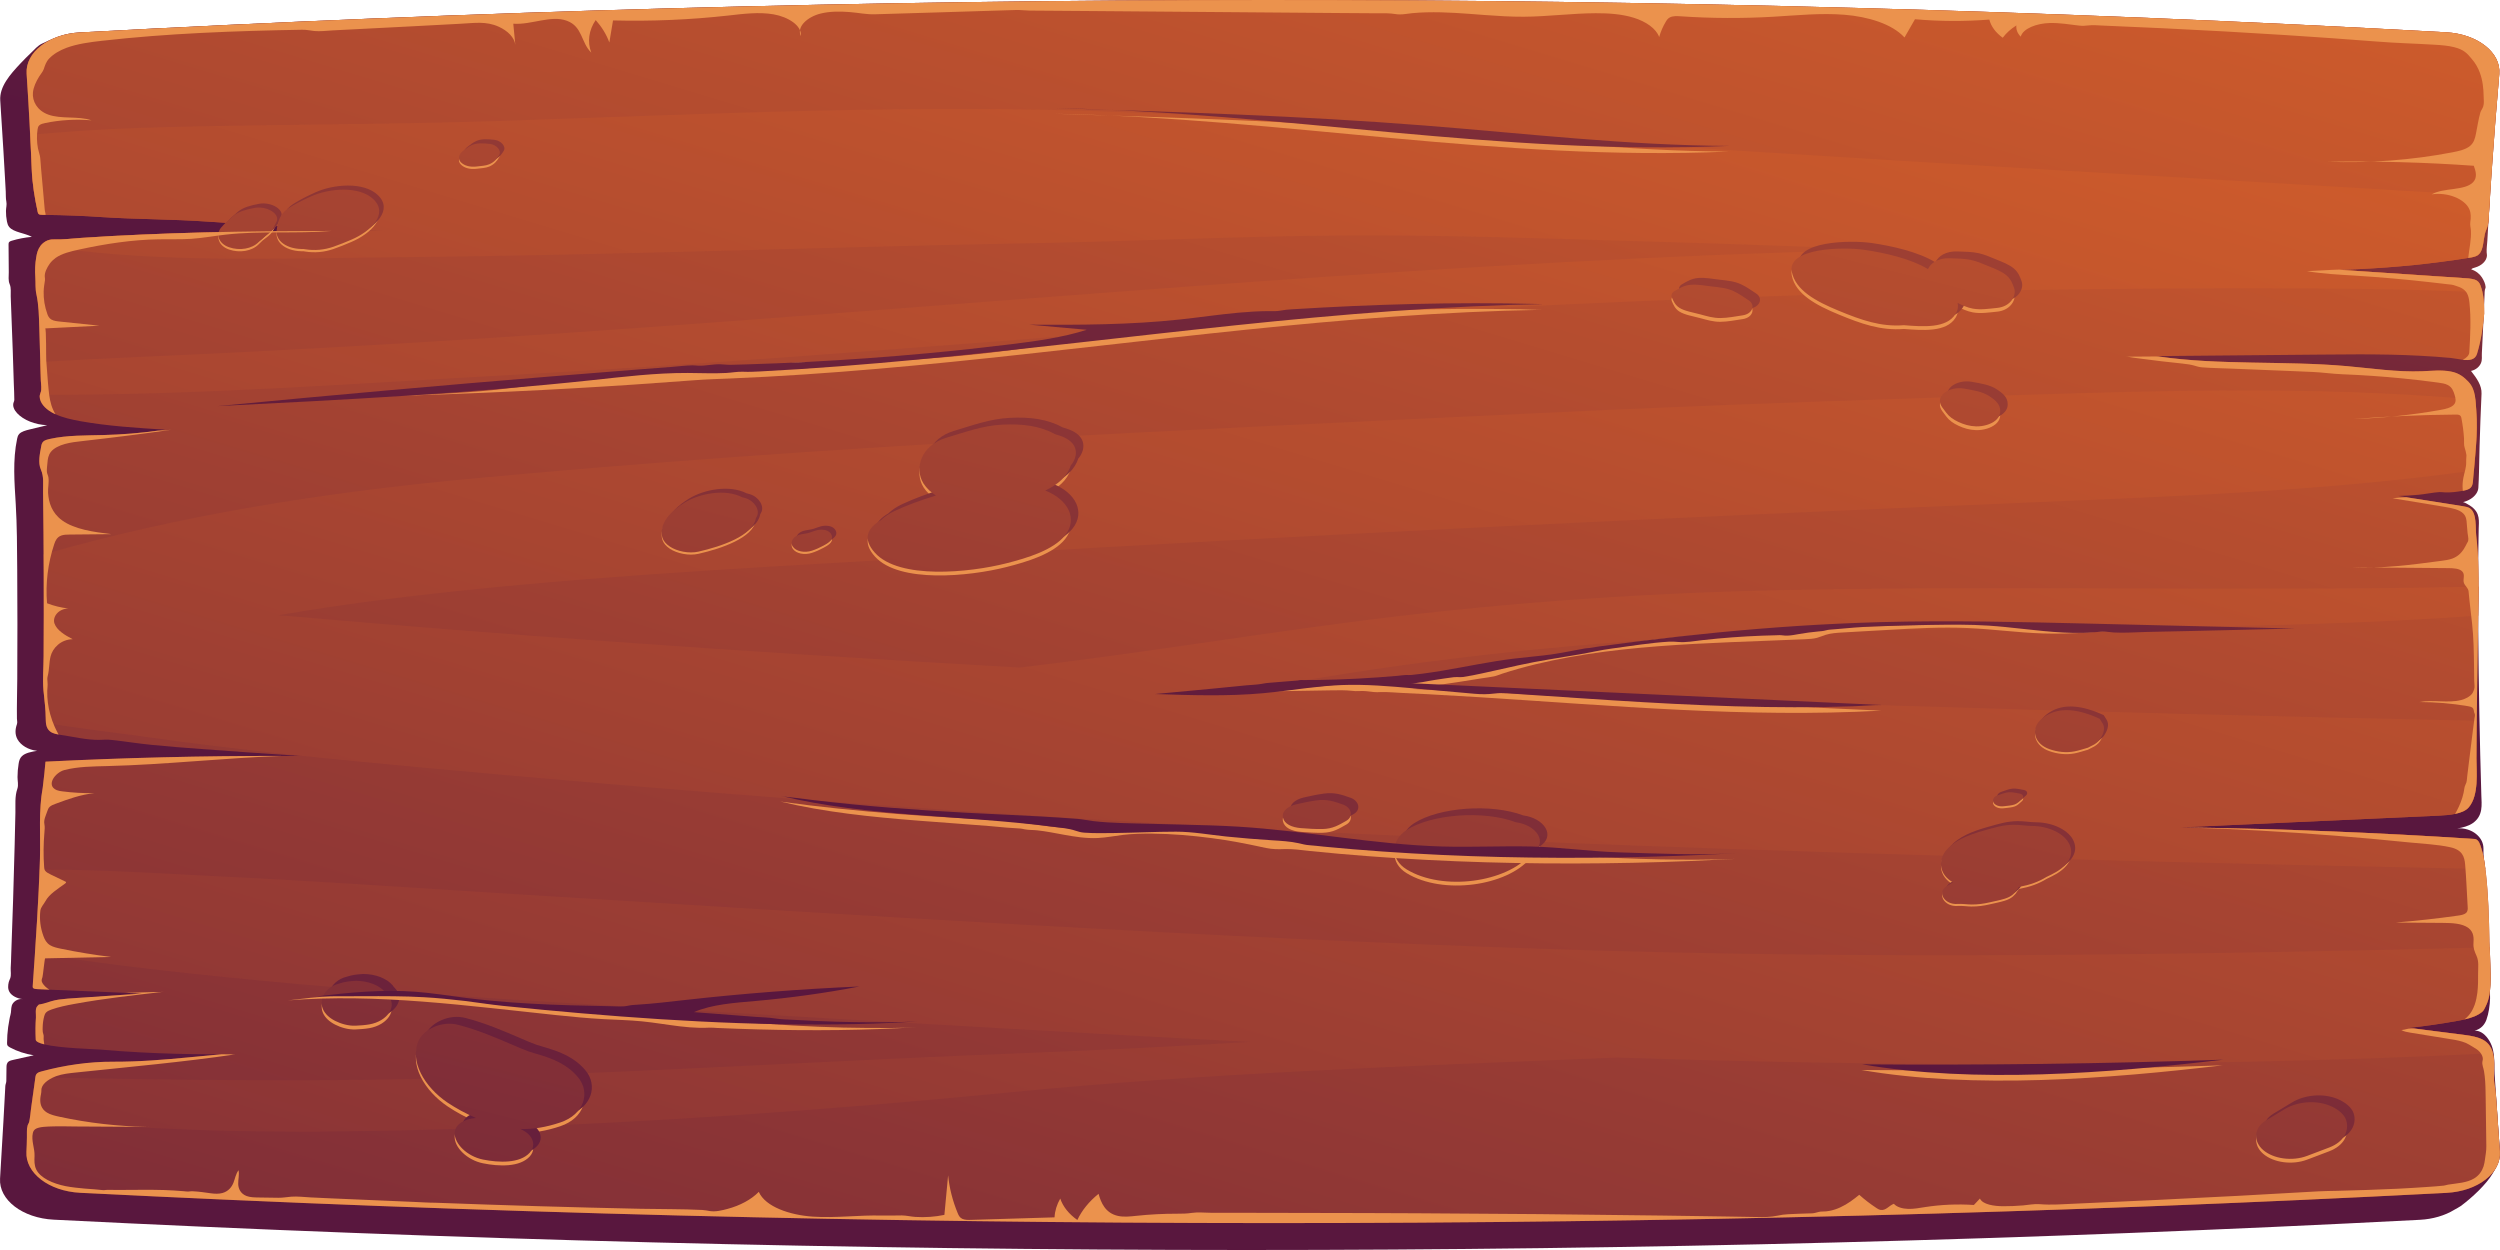<svg width="314" height="157" viewBox="0 0 314 157" fill="none" xmlns="http://www.w3.org/2000/svg">
<path d="M313.992 144.624C313.915 143.571 313.84 142.518 313.766 141.465C313.643 139.714 313.524 137.963 313.409 136.212C313.381 135.792 313.354 135.371 313.326 134.95C313.223 133.345 313.521 131.676 312.304 130.221C311.978 129.832 311.468 129.437 310.809 129.445C311.634 129.256 312.086 128.653 312.296 128.078C312.588 127.276 312.73 126.235 312.752 125.407C312.771 124.653 312.67 123.889 312.63 123.136C312.584 122.272 312.539 121.408 312.495 120.546C312.408 118.815 312.324 117.084 312.243 115.354C312.164 113.628 312.09 111.902 312.019 110.176C312.007 109.861 311.994 109.544 311.982 109.228C311.946 108.342 311.912 107.465 311.921 106.578C311.927 105.898 311.625 105.261 310.98 104.736C310.408 104.27 309.508 103.957 308.626 104.055C309.337 103.946 310.043 103.751 310.557 103.4C311.921 102.468 311.692 101.06 311.656 99.87C311.604 98.161 311.557 96.451 311.516 94.741C311.474 93.037 311.436 91.332 311.405 89.628C311.373 87.93 311.345 86.231 311.323 84.532C311.301 82.84 311.283 81.146 311.271 79.453C311.259 77.766 311.25 76.079 311.248 74.391C311.244 71.751 311.267 69.115 311.324 66.473C311.348 65.43 311.529 64.492 310.454 63.661C310.295 63.538 310.12 63.425 309.93 63.324C309.847 63.279 309.448 63.046 309.344 63.07C310.084 62.895 310.682 62.495 311.008 62.017C311.171 61.777 311.27 61.517 311.283 61.252C311.317 60.607 311.35 59.959 311.361 59.309C311.396 57.2 311.46 55.007 311.539 52.866C311.581 51.726 311.628 50.587 311.68 49.448C311.727 48.406 311.073 47.509 310.359 46.591C310.995 46.449 311.432 46.034 311.612 45.597C311.786 45.175 311.696 44.771 311.722 44.343C311.827 42.718 311.868 41.08 311.954 39.449C311.989 38.628 312.025 37.807 312.064 36.987C312.074 36.792 312.058 36.587 312.103 36.394C312.131 36.273 312.202 36.164 312.192 36.039C312.164 35.651 311.967 35.217 311.742 34.864C311.468 34.433 311.015 34.036 310.39 33.837C310.467 33.705 310.693 33.651 310.885 33.596C311.727 33.353 312.302 32.759 312.36 32.144C312.375 31.994 312.331 31.849 312.325 31.701C312.302 31.215 312.384 30.711 312.411 30.224C312.44 29.701 312.471 29.177 312.501 28.652C312.628 26.476 312.765 24.3 312.914 22.125C313.205 17.849 313.537 13.575 313.912 9.303C314.148 6.609 311.188 4.274 307.228 4.055C208.378 -1.423 109.313 -1.285 10.05 4.071C9.571 4.097 9.096 4.155 8.634 4.244C7.395 4.483 6.339 4.988 5.289 5.473C4.725 5.734 4.33 6.226 3.939 6.596C3.468 7.041 3.015 7.496 2.579 7.959C1.258 9.364 -0.083 10.888 0.031 12.619C0.172 14.753 0.306 16.886 0.434 19.019C0.499 20.116 0.563 21.213 0.625 22.31C0.658 22.888 0.689 23.465 0.721 24.043C0.744 24.467 0.711 24.913 0.799 25.333C0.877 25.707 0.754 26.106 0.749 26.488C0.743 26.933 0.784 27.38 0.873 27.821C0.922 28.06 0.986 28.303 1.16 28.513C1.72 29.189 3.114 29.262 4.003 29.749C3.138 29.828 2.29 29.991 1.492 30.231C1.377 30.266 1.256 30.305 1.18 30.374C1.076 30.467 1.074 30.591 1.074 30.707C1.084 31.872 1.092 33.036 1.102 34.201C1.105 34.688 1.012 35.221 1.215 35.692C1.421 36.166 1.326 36.736 1.346 37.229C1.439 39.504 1.524 41.78 1.602 44.056C1.649 45.452 1.693 46.848 1.736 48.245C1.755 48.902 1.804 49.563 1.797 50.221C1.796 50.327 1.768 50.392 1.725 50.497C1.529 50.978 1.772 51.492 2.153 51.901C2.963 52.77 4.414 53.348 5.927 53.403C5.196 53.58 4.463 53.759 3.732 53.936C3.229 54.059 2.688 54.202 2.408 54.511C2.249 54.685 2.196 54.893 2.153 55.096C1.581 57.818 1.816 60.581 1.977 63.315C2.138 66.042 2.144 68.769 2.162 71.498C2.178 73.796 2.186 76.094 2.187 78.391C2.189 80.693 2.183 82.996 2.168 85.297C2.161 86.953 2.1 88.612 2.127 90.267C2.13 90.519 2.212 90.723 2.123 90.974C1.899 91.605 1.861 92.261 2.207 92.877C2.61 93.595 3.549 94.19 4.666 94.304C3.958 94.419 3.188 94.562 2.762 94.964C2.475 95.235 2.396 95.581 2.341 95.913C2.248 96.472 2.201 97.035 2.2 97.599C2.198 98.079 2.344 98.601 2.18 99.072C1.842 100.044 1.957 101.074 1.935 102.071C1.906 103.412 1.876 104.754 1.842 106.094C1.783 108.414 1.718 110.733 1.645 113.052C1.572 115.375 1.491 117.698 1.404 120.022C1.404 120.541 1.365 121.061 1.344 121.579C1.328 121.984 1.426 122.48 1.284 122.873C1.226 123.037 1.138 123.185 1.098 123.355C1.002 123.77 0.962 124.209 1.2 124.607C1.479 125.072 2.141 125.421 2.874 125.489C2.213 125.386 1.624 125.841 1.485 126.291C1.363 126.689 1.429 127.105 1.305 127.499C1.253 127.665 1.226 127.836 1.192 128.004C1.125 128.334 1.069 128.667 1.024 128.999C0.934 129.664 0.888 130.332 0.886 131C0.886 131.114 0.889 131.232 0.962 131.335C1.03 131.43 1.153 131.502 1.276 131.569C2.141 132.038 3.162 132.373 4.24 132.544C3.387 132.734 2.534 132.924 1.681 133.115C1.482 133.159 1.275 133.207 1.123 133.304C0.84 133.484 0.818 133.778 0.815 134.042C0.807 134.623 0.806 135.204 0.794 135.785C0.789 135.997 0.684 136.183 0.669 136.393C0.647 136.684 0.638 136.975 0.624 137.267C0.563 138.432 0.499 139.598 0.434 140.763C0.429 140.845 0.425 140.926 0.42 141.008C0.29 143.346 0.151 145.684 0.007 148.028C-0.159 150.702 2.823 152.994 6.753 153.192C107.197 158.245 206.274 158.289 303.952 153.207C305.554 153.123 307.085 152.675 308.274 151.942C308.522 151.789 308.844 151.645 309.072 151.477C310.52 150.408 312.291 148.738 313.088 147.379C313.618 146.476 314.065 145.614 313.992 144.624Z" fill="url(#paint0_linear_20_436)"/>
<path d="M307.269 149.824C209.595 154.907 110.508 154.865 10.071 149.816C6.14 149.617 3.159 147.32 3.317 144.65C3.353 144.055 3.365 143.46 3.378 142.865C3.402 142.377 3.329 141.84 3.463 141.369C3.511 141.195 3.633 141.055 3.67 140.881C3.706 140.716 3.731 140.551 3.755 140.377C3.816 139.964 3.864 139.551 3.913 139.137C4.071 137.972 4.242 136.807 4.4 135.641C4.412 135.534 4.424 135.426 4.436 135.327C4.461 135.145 4.497 134.947 4.668 134.807C4.814 134.674 5.045 134.608 5.276 134.55C8.075 133.798 11.166 133.335 14.184 133.352C17.482 133.36 20.598 133.104 23.847 132.79C25.162 132.666 26.476 132.542 27.79 132.418H26.476C23.531 132.41 20.573 132.335 17.641 132.178C15.949 132.087 14.257 131.972 12.578 131.823C11.702 131.757 7.54 131.658 5.556 131.17C4.923 131.013 4.497 130.823 4.485 130.575C4.436 129.649 4.436 128.732 4.509 127.806C4.534 127.467 4.4 126.724 4.643 126.426C4.972 126.029 4.801 126.236 5.459 126.054C6.128 125.864 6.676 125.641 7.406 125.542C8.148 125.442 8.915 125.393 9.682 125.343C12.395 125.153 15.109 124.971 17.835 124.79C17.142 124.765 16.448 124.732 15.754 124.699C12.578 124.575 9.389 124.434 6.213 124.302C5.702 124.277 5.203 124.261 4.692 124.236C4.485 124.227 4.242 124.203 4.144 124.079C4.108 124.021 4.108 123.946 4.108 123.88C4.205 122.467 4.303 121.054 4.4 119.64C4.631 116.169 4.85 112.69 4.96 109.218C4.996 108.739 5.008 108.268 5.021 107.797C5.106 104.838 4.826 101.83 5.373 98.887C5.422 98.615 5.739 95.664 5.714 95.664C15.584 95.176 25.49 94.928 35.396 94.945C36.187 94.945 36.978 94.945 37.769 94.953C37.514 94.937 37.246 94.92 36.991 94.904L36.978 94.895C33.084 94.639 29.178 94.367 25.295 94.077C23.202 93.92 21.121 93.763 19.052 93.556C17.361 93.391 15.706 93.118 14.026 92.937C13.491 92.871 12.992 92.912 12.456 92.928C10.899 92.953 9.219 92.532 7.71 92.317C7.588 92.3 7.479 92.284 7.357 92.259C7.065 92.209 6.773 92.135 6.53 92.019C5.994 91.738 5.824 91.267 5.775 90.796C5.751 90.639 5.751 90.482 5.751 90.325C5.751 89.085 5.568 87.895 5.459 86.664C5.337 85.234 5.483 83.812 5.483 82.391C5.507 78.936 5.507 75.49 5.495 72.035C5.495 71.233 5.483 70.431 5.483 69.63C5.471 66.985 5.446 64.348 5.41 61.712C5.398 60.803 5.532 59.869 5.142 58.993C4.741 58.117 5.021 56.951 5.179 56.05C5.215 55.827 5.276 55.596 5.483 55.422C5.678 55.274 5.97 55.191 6.25 55.133C8.44 54.645 10.801 54.703 13.101 54.637C15.353 54.579 17.604 54.398 19.819 54.092C20.123 54.059 20.44 54.017 20.744 53.968C17.166 53.745 13.576 53.522 10.107 52.902C9.012 52.703 7.893 52.455 6.968 52.026C6.785 51.951 6.615 51.86 6.457 51.769C5.629 51.29 5.008 50.579 4.984 49.835C4.972 49.744 4.996 49.662 5.021 49.579C5.033 49.505 5.057 49.422 5.094 49.339C5.276 48.86 5.142 48.315 5.13 47.819L5.057 45.463C5.021 44.025 4.984 42.587 4.935 41.149C4.887 39.736 4.874 38.347 4.57 36.95C4.412 36.256 4.485 35.545 4.436 34.843C4.376 33.983 4.4 33.124 4.558 32.264C4.631 31.801 4.753 31.322 5.069 30.901C5.069 30.901 5.069 30.892 5.081 30.892C5.41 30.462 5.958 30.049 6.724 30.074C7.868 30.115 9.024 29.958 10.168 29.884C12.712 29.71 15.268 29.57 17.823 29.462C23.056 29.231 28.301 29.107 33.559 29.049C36.114 29.024 38.682 29.016 41.238 29.008H41.615C43.915 29 46.24 28.95 48.54 29.024C43.599 28.851 38.67 28.628 33.741 28.338C31.186 28.181 28.618 28.016 26.062 27.834C21.693 27.52 17.166 27.553 12.894 27.272C10.509 27.107 8.112 27.016 5.726 26.991C5.592 26.983 5.459 26.983 5.325 26.983C5.167 26.975 4.996 26.975 4.887 26.9C4.789 26.834 4.765 26.735 4.741 26.644C4.351 24.884 4.059 23.074 3.986 21.305C3.925 19.85 3.864 18.387 3.779 16.933C3.658 14.371 3.511 11.809 3.341 9.246C3.171 6.577 6.128 4.279 10.047 4.073C109.316 -1.283 208.378 -1.423 307.233 4.056C311.188 4.271 314.145 6.61 313.914 9.304C313.598 12.85 313.318 16.404 313.062 19.958C312.953 21.503 312.855 23.057 312.746 24.611C312.685 25.545 312.636 26.487 312.576 27.429C312.539 27.917 312.503 28.338 312.296 28.801C311.918 29.611 312.004 30.495 311.711 31.33C311.602 31.595 311.48 31.876 311.188 32.066C310.896 32.248 310.495 32.322 310.105 32.38C310.069 32.388 310.032 32.388 309.996 32.396C305.517 33.115 300.953 33.578 296.353 33.793C295.501 33.834 294.662 33.859 293.81 33.884C299.116 34.239 304.434 34.595 309.74 34.95C310.227 34.983 310.762 35.033 311.115 35.264C311.383 35.446 311.492 35.702 311.578 35.95C311.675 36.206 311.736 36.455 311.797 36.711C312.004 37.595 312.016 38.479 312.016 39.397C311.858 41.091 311.626 42.761 311.115 44.43C310.872 45.224 310.129 45.281 309.326 45.191C308.815 45.124 308.267 45 307.817 44.959C306.564 44.843 305.298 44.752 304.032 44.686C301.501 44.546 298.958 44.513 296.414 44.505C294.759 44.505 293.104 44.521 291.449 44.538C284.561 44.604 277.673 44.67 270.797 44.728C270.882 44.744 270.979 44.752 271.064 44.769C278.792 45.901 286.873 45.29 294.735 45.984C297.899 46.265 301.063 46.752 304.251 46.629C305.432 46.579 306.661 46.438 307.817 46.662C308.864 46.852 309.484 47.372 310.044 47.959C310.641 48.596 310.835 49.397 310.908 50.191C310.969 50.645 310.981 51.1 311.018 51.521C311.225 54.05 310.945 56.571 310.726 59.092C310.677 59.538 310.641 59.985 310.604 60.431C310.58 60.753 310.531 61.1 310.215 61.34C309.983 61.505 309.655 61.588 309.326 61.646C309.314 61.646 309.29 61.654 309.278 61.654C308.584 61.778 307.805 61.877 307.087 61.844C306.844 61.836 306.637 61.795 306.405 61.803C305.541 61.861 304.653 62.059 303.777 62.142C302.925 62.224 302.073 62.274 301.209 62.291C301.55 62.348 301.89 62.398 302.231 62.456C304.604 62.828 306.965 63.208 309.338 63.58C309.643 63.629 309.971 63.687 310.202 63.828C311.127 64.415 310.908 66.415 311.006 67.175C311.176 68.638 311.261 70.109 311.286 71.58C311.31 72.283 311.31 72.977 311.31 73.68C311.31 74.894 311.286 76.109 311.261 77.324C311.249 78.176 311.237 79.019 311.225 79.87C311.188 83.424 311.115 86.969 311.079 90.523C311.054 92.102 311.042 93.689 311.042 95.267C311.042 96.962 311.371 99.871 310.081 101.392C309.716 101.83 309.083 102.078 308.353 102.226C307.72 102.359 307.014 102.408 306.357 102.441C295.599 102.921 284.853 103.417 274.095 103.904C274.046 103.904 273.985 103.912 273.936 103.912H273.888C273.851 103.921 273.827 103.921 273.79 103.921C274.022 103.921 274.253 103.929 274.484 103.929C286.617 104.094 298.738 104.582 310.811 105.375C311.383 105.417 311.553 106.26 311.651 106.532C311.931 107.392 312.064 108.276 312.162 109.152C312.186 109.301 312.21 109.458 312.223 109.607C312.539 112.417 312.624 115.235 312.673 118.045V118.186C312.685 118.459 312.697 118.723 312.709 118.988C312.722 119.302 312.734 119.607 312.746 119.913C312.782 121.541 312.928 123.327 312.673 124.93C312.588 125.426 312.442 125.922 312.198 126.401C312.089 126.616 311.979 126.905 311.772 127.079C311.188 127.567 310.397 127.848 309.545 128.038C309.253 128.112 308.949 128.17 308.657 128.219C306.661 128.583 304.641 128.872 302.596 129.096C302.803 129.12 302.998 129.145 303.205 129.178C305.347 129.443 307.501 129.724 309.655 130.005C310.421 130.104 311.237 130.261 311.87 130.6C312.198 130.782 312.466 131.013 312.649 131.269C312.892 131.592 313.026 131.93 313.123 132.277C313.147 132.401 313.172 132.517 313.196 132.641C313.403 133.823 313.123 134.988 313.318 136.162C313.427 136.765 313.488 137.36 313.525 137.972C313.61 139.137 313.683 140.311 313.768 141.476C313.841 142.526 313.914 143.576 313.987 144.625C314.194 147.311 311.213 149.625 307.269 149.824Z" fill="url(#paint1_linear_20_436)"/>
<path d="M312.746 24.611C312.685 25.545 312.636 26.487 312.576 27.43C312.539 27.917 312.503 28.339 312.296 28.802C311.918 29.611 312.004 30.496 311.712 31.331C311.602 31.595 311.48 31.876 311.188 32.066C310.896 32.248 310.495 32.322 310.105 32.38C310.069 32.388 310.032 32.388 309.996 32.397C305.517 33.116 300.953 33.579 296.353 33.794C295.501 33.835 294.662 33.86 293.81 33.884C299.116 34.24 304.434 34.595 309.74 34.951C310.227 34.984 310.762 35.033 311.115 35.265C311.383 35.446 311.492 35.703 311.578 35.951C311.675 36.207 311.736 36.455 311.797 36.711C304.884 36.405 297.947 36.265 290.877 36.232C240.263 35.975 189.721 37.918 139.436 41.777C114.293 43.703 89.199 45.728 63.983 47.1C44.584 48.158 24.663 49.67 5.021 49.579C5.033 49.505 5.057 49.422 5.094 49.34C5.276 48.86 5.142 48.315 5.13 47.819L5.057 45.464C13.138 44.976 21.231 44.687 29.372 44.282C43.708 43.563 58.02 42.719 72.332 41.736C123.335 38.232 174.01 33.364 225.269 31.669C229.006 31.554 232.742 31.438 236.49 31.339C226.925 30.975 217.347 30.628 207.781 30.355C194.954 29.983 182.091 29.504 169.252 29.57C155.865 29.653 142.527 30.314 129.165 30.554C102.598 31.041 76.08 32.083 49.489 32.314C36.346 32.43 22.715 32.967 9.706 31.471C8.16 31.289 6.615 31.099 5.081 30.892C5.41 30.463 5.958 30.049 6.724 30.074C7.868 30.116 9.024 29.959 10.168 29.884C12.712 29.711 15.268 29.57 17.823 29.463C23.056 29.231 28.301 29.107 33.559 29.049C36.114 29.025 38.682 29.016 41.238 29.008H41.615C43.915 29 46.24 28.95 48.54 29.025C43.599 28.851 38.67 28.628 33.741 28.339C31.186 28.182 28.618 28.016 26.062 27.834C21.693 27.52 17.166 27.553 12.894 27.273C10.509 27.107 8.112 27.016 5.726 26.991C5.592 26.983 5.459 26.983 5.325 26.983C5.167 26.975 4.996 26.975 4.887 26.901C4.789 26.834 4.765 26.735 4.741 26.644C4.351 24.884 4.059 23.074 3.986 21.305C3.925 19.851 3.864 18.388 3.779 16.933C8.319 16.536 12.87 16.214 17.446 16.065C32.463 15.586 47.542 15.693 62.572 15.197C88.603 14.346 114.987 13.016 141.042 14.082C166.903 15.14 192.642 17.297 218.43 18.933C245.337 20.644 272.269 22.198 299.189 23.793C303.704 24.057 308.231 24.338 312.746 24.611ZM311.651 106.533C311.553 106.26 311.383 105.417 310.811 105.376C298.738 104.582 286.617 104.095 274.484 103.929C274.253 103.929 274.022 103.921 273.79 103.921C273.827 103.921 273.851 103.921 273.888 103.913H273.936C273.985 103.913 274.046 103.904 274.095 103.904C284.853 103.417 295.599 102.921 306.357 102.442C307.014 102.408 307.72 102.359 308.353 102.227C309.083 102.078 309.716 101.83 310.081 101.392C311.371 99.871 311.042 96.962 311.042 95.268C311.042 93.689 311.054 92.102 311.079 90.524C261.523 89.499 211.992 88.011 162.558 85.647C164.664 85.3 166.769 84.961 168.875 84.631C187.665 81.68 206.577 80.077 225.841 79.44C254.331 78.507 282.966 79.366 311.261 77.325C311.286 76.11 311.31 74.895 311.31 73.68C282.054 74.308 252.737 73.506 223.481 74.126C205.043 74.523 186.813 75.853 168.704 78.258C155.135 80.052 141.663 82.251 128.045 83.846C110.752 82.87 93.458 81.779 76.177 80.54C63.107 79.606 50.037 78.581 37.003 77.44C36.309 77.382 35.615 77.341 34.934 77.283C42.418 75.986 50.049 75.01 57.618 74.217C78.331 72.027 99.385 71.052 120.256 69.803C165.017 67.126 209.862 65.002 254.708 63.117C273.547 62.324 292.337 61.646 310.726 59.092C310.945 56.572 311.225 54.051 311.018 51.522C310.981 51.1 310.969 50.646 310.908 50.191C294.722 48.761 278.354 48.893 261.913 49.364C239.082 50.026 216.252 50.794 193.445 51.877C148.49 54.018 103.182 55.976 58.519 60.183C40.106 61.919 22.375 64.778 5.483 69.63C5.483 70.432 5.495 71.233 5.495 72.035C5.507 75.49 5.507 78.936 5.483 82.391C5.483 83.812 5.337 85.234 5.459 86.664C5.568 87.895 5.751 89.085 5.751 90.325C5.751 90.482 5.751 90.639 5.775 90.796C9.949 91.515 14.27 91.987 18.383 92.565C30.09 94.226 41.858 95.375 53.712 96.466C77.82 98.681 101.977 100.623 126.195 102.218C173.852 105.367 221.801 106.938 269.641 108.186C283.806 108.549 297.984 108.872 312.162 109.153C312.064 108.277 311.931 107.392 311.651 106.533ZM312.649 131.269C312.466 131.013 312.198 130.782 311.87 130.6C311.237 130.261 310.422 130.104 309.655 130.005C307.501 129.724 305.347 129.443 303.205 129.178C302.998 129.145 302.803 129.121 302.596 129.096C304.641 128.873 306.661 128.583 308.657 128.22C308.949 128.17 309.253 128.112 309.545 128.038C310.397 127.848 311.188 127.567 311.772 127.079C311.979 126.906 312.089 126.616 312.198 126.401C312.442 125.922 312.588 125.426 312.673 124.93C312.928 123.327 312.782 121.542 312.746 119.914C312.734 119.608 312.722 119.302 312.709 118.988C273.231 119.971 233.825 120.525 194.322 119.194C150.961 117.74 107.6 114.946 64.373 112.285C52.02 111.525 39.704 110.657 27.34 110.062C20.184 109.715 12.493 109.194 4.96 109.219C4.85 112.69 4.631 116.17 4.4 119.641C9.694 120.608 15.146 121.285 20.172 121.856C31.295 123.112 42.394 124.104 53.614 124.848C75.544 126.319 97.511 127.525 119.477 128.79C132.012 129.517 144.547 130.22 157.082 130.864C147.955 131.393 138.827 131.881 129.676 132.228C106.115 133.129 82.591 134.567 59.006 135.336C40.775 135.939 22.618 135.642 4.436 135.328C4.424 135.427 4.412 135.534 4.4 135.642C4.242 136.807 4.071 137.972 3.913 139.138C3.864 139.551 3.816 139.964 3.755 140.377C21.121 142.435 39.108 142.336 56.669 141.815C80.278 141.113 103.669 139.468 127.047 137.179C151.679 134.757 176.943 133.906 201.794 132.881C202.244 132.865 202.707 132.848 203.157 132.832C219.391 133.352 235.65 133.666 251.946 133.658C272.379 133.641 292.775 133.311 313.123 132.278C313.026 131.931 312.892 131.592 312.649 131.269Z" fill="url(#paint2_linear_20_436)"/>
<path d="M70.355 141.46C68.582 142.053 66.977 142.32 65.36 142.268C65.812 142.488 66.23 142.73 66.534 143.097C67.094 143.772 67.147 144.583 66.534 145.253C65.29 146.611 62.669 146.519 60.654 146.109C58.68 145.708 57.053 144.118 57.106 142.739C57.146 141.712 58.3 140.993 59.78 140.891C58.487 140.332 57.258 139.66 56.208 138.955C53.335 137.027 51.296 133.66 52.663 131.009C53.294 129.784 55.449 128.649 57.522 129.183C60.053 129.836 62.275 130.802 64.567 131.785C65.183 132.049 65.783 132.316 66.432 132.544C66.749 132.655 67.952 132.99 67.056 132.742C69.552 133.434 71.261 134.175 72.604 135.781C74.166 137.647 73.428 140.434 70.355 141.46ZM48.666 125.444C48.542 125.32 48.441 125.191 48.353 125.055C47.975 124.631 47.465 124.294 46.825 124.043C46.16 123.788 45.444 123.66 44.675 123.658C43.806 123.72 43.36 123.767 42.656 123.988C42.003 124.151 41.6 124.373 41.162 124.764C40.411 125.435 40.223 126.46 40.566 127.228C40.831 127.822 41.356 128.316 42.093 128.692C42.798 129.053 43.758 129.341 44.675 129.298C45.25 129.271 45.838 129.231 46.398 129.134C48.67 128.74 50.017 126.797 48.666 125.444ZM259.963 106.388C259.386 104.998 257.375 104.004 255.207 103.991C254.443 103.986 253.795 103.845 252.947 103.845C251.587 103.845 250.424 104.222 249.209 104.561C247.227 105.113 245.387 105.836 244.365 107.143C243.389 108.39 243.606 110.132 245.28 111.067C245.028 111.235 244.773 111.406 244.486 111.568C243.258 112.265 244.196 113.914 245.875 113.789C246.442 113.747 247.018 113.852 247.594 113.859C248.399 113.868 249.155 113.761 249.912 113.585C250.521 113.443 251.17 113.323 251.755 113.142C252.19 113.007 252.524 112.854 252.822 112.598C252.914 112.519 253.597 111.835 253.166 112.121C253.372 111.984 253.492 111.826 253.552 111.661C254.961 111.397 256.036 111.014 257.037 110.397C257.258 110.289 257.477 110.182 257.696 110.074C259.484 109.201 260.587 107.892 259.963 106.388ZM253.647 99.921C253.217 99.849 252.722 99.722 252.283 99.761C251.801 99.804 251.299 100.026 250.861 100.165C250.368 100.323 250.199 100.775 250.405 101.086C250.636 101.433 251.162 101.591 251.719 101.513C252.15 101.452 252.693 101.43 253.076 101.281C253.433 101.143 253.683 100.856 253.937 100.645C254.226 100.403 254.169 100.008 253.647 99.921ZM264.1 91.136C263.978 90.934 263.851 90.734 263.721 90.535C260.924 89.234 258.682 89.1 256.995 90.132C256.65 90.344 256.336 90.591 256.104 90.862C255.121 92.009 255.555 93.695 257.416 94.349C258.39 94.692 259.504 94.837 260.587 94.621C261.15 94.508 261.691 94.322 262.233 94.169C262.507 94.03 262.78 93.889 263.054 93.749C263.45 93.506 263.73 93.218 263.893 92.885C264.216 92.381 264.423 91.664 264.1 91.136ZM252.973 36.659C252.77 36.082 252.569 35.538 252.009 35.059C251.402 34.538 250.521 34.216 249.684 33.874C248.993 33.591 248.324 33.29 247.545 33.12C246.736 32.943 245.793 32.941 244.938 32.908C243.456 32.852 242.501 33.488 242.153 34.278C240.025 32.974 236.759 32.23 234.18 31.854C231.408 31.449 224.48 31.626 225.048 34.593C225.495 36.919 228.058 38.315 230.949 39.505C233.749 40.657 236.21 41.548 239.131 41.318C241.519 41.503 244.45 41.739 245.598 39.935C245.915 39.437 245.975 38.967 245.883 38.518C246.472 38.809 247.059 39.102 247.784 39.234C248.792 39.419 249.828 39.243 250.838 39.145C252.519 38.982 253.309 37.616 252.973 36.659ZM219.628 38.188C219.018 37.793 218.43 37.355 217.727 37.032C216.869 36.639 216.003 36.568 215.002 36.453C214.15 36.356 213.237 36.172 212.377 36.24C211.521 36.308 210.915 36.679 210.299 37.044C209.983 37.233 209.87 37.566 209.985 37.831C210.183 38.285 210.382 38.769 210.902 39.112C211.56 39.547 212.691 39.725 213.544 39.955C214.388 40.182 215.158 40.425 216.087 40.419C217.011 40.412 217.976 40.211 218.874 40.08C220.14 39.895 220.515 38.762 219.628 38.188ZM251.186 51.73C251.061 51.112 250.519 50.662 249.877 50.238C248.985 49.651 247.878 49.496 246.721 49.283C245.772 49.108 244.746 49.355 244.153 49.862C243.528 50.398 243.517 51.061 243.962 51.658C244.125 51.876 244.288 52.095 244.453 52.314C244.819 52.804 245.307 53.157 245.985 53.473C246.644 53.78 247.359 54.001 248.18 54.025C249.105 54.052 250.085 53.757 250.646 53.276C251.184 52.815 251.301 52.296 251.186 51.73ZM190.37 103.741C186.4 102.233 179.808 102.699 176.666 104.728C174.686 106.006 174.587 108.395 176.666 109.665C181.248 112.464 189.291 111.27 192.194 107.804C192.25 107.77 192.305 107.735 192.361 107.701C194.581 106.341 193.001 104.08 190.37 103.741ZM168.698 101.532C167.586 101.135 166.683 100.818 165.359 101C164.497 101.119 163.617 101.3 162.787 101.496C161.714 101.749 160.964 102.385 161.142 103.165C161.324 103.971 162.229 104.388 163.398 104.483C164.277 104.554 165.21 104.614 166.095 104.598C167.402 104.575 168.172 104.09 169.095 103.564C170.034 103.027 169.748 101.907 168.698 101.532ZM46.896 25.307C45.116 23.597 41.312 23.928 39.033 24.966C38.114 25.384 37.043 25.908 36.241 26.438C35.538 26.902 35.191 27.45 34.98 28.069C34.929 28.32 34.878 28.572 34.827 28.823C34.92 28.536 34.916 28.564 34.81 28.904C34.402 30.266 35.698 31.507 37.866 31.559C37.997 31.563 38.088 31.564 38.156 31.563C38.194 31.569 38.238 31.578 38.294 31.587C39.545 31.793 40.747 31.666 41.879 31.276C42.634 31.017 43.41 30.697 44.126 30.392C46.578 29.345 48.839 27.175 46.896 25.307ZM31.945 26.401C30.948 26.596 29.992 26.828 29.326 27.386C28.76 27.859 28.23 28.34 27.777 28.865C27.07 29.686 27.443 30.876 28.755 31.335C30.115 31.81 31.655 31.534 32.486 30.687C32.654 30.516 32.832 30.35 33.011 30.184C33.027 30.174 33.035 30.167 33.057 30.151C33.177 30.065 33.287 29.974 33.405 29.887C33.862 29.553 34.177 29.234 34.392 28.795C34.487 28.602 34.582 28.409 34.693 28.219C35.312 27.151 33.467 26.103 31.945 26.401ZM61.535 18.362C60.812 18.281 59.949 18.212 59.294 18.491C58.841 18.684 58.509 18.975 58.156 19.24C57.651 19.618 57.44 20.207 57.88 20.659C58.33 21.121 59.074 21.299 59.878 21.197C60.379 21.134 61.009 21.107 61.442 20.922C62.107 20.638 62.435 20.203 62.71 19.732C63.014 19.209 62.367 18.455 61.535 18.362ZM134.485 58.93C134.563 58.84 134.639 58.748 134.702 58.651C135.492 57.429 135.276 56.022 133.368 55.285C133.108 55.184 132.84 55.103 132.57 55.025C130.626 53.966 128.473 53.676 125.875 53.808C123.355 53.934 121.125 54.782 118.849 55.457C115.697 56.393 114.782 59.3 116.001 61.212C116.377 61.802 116.917 62.3 117.558 62.713C115.604 63.292 113.818 63.977 112.408 64.631C111.644 64.985 111.068 65.383 110.645 65.803C108.964 66.788 108.28 68.116 109.894 69.904C112.948 73.289 121.765 72.394 126.357 71.233C129.14 70.53 132.313 69.537 133.772 67.713C135.404 65.672 134.194 63.219 131.276 62.082C132.844 61.352 134.031 60.351 134.485 58.93ZM103.534 66.832C102.766 66.713 102.322 66.965 101.685 67.17C101.672 67.174 101.595 67.196 101.545 67.211C101.476 67.227 101.363 67.255 101.343 67.259C101.121 67.308 100.893 67.346 100.663 67.379C99.659 67.524 99.184 68.313 99.559 68.901C99.973 69.549 101.057 69.741 101.976 69.44C102.499 69.269 102.968 69.052 103.422 68.808C103.952 68.524 104.565 68.165 104.496 67.668C104.445 67.298 104.126 66.924 103.534 66.832ZM93.635 62.841C93.497 62.801 93.356 62.766 93.218 62.726C91.07 61.626 87.848 62.257 85.998 63.396C84.613 64.249 83.484 65.296 83.185 66.541C82.971 67.432 83.125 68.256 84.138 68.926C85.026 69.514 86.513 69.837 87.74 69.556C90.628 68.897 94.56 67.555 94.932 65.385C94.972 65.307 95.009 65.228 95.054 65.15C95.491 64.385 94.785 63.183 93.635 62.841ZM294.67 141.144C294.418 140.386 293.541 139.7 292.544 139.313C290.705 138.6 288.461 138.87 286.936 139.791C286.156 140.263 285.376 140.734 284.596 141.206C283.022 142.158 283.019 143.858 284.261 144.922C285.557 146.032 287.909 146.359 289.777 145.651C290.699 145.302 291.622 144.952 292.544 144.602C294.394 143.901 295.111 142.468 294.67 141.144Z" fill="#EB924D"/>
<path d="M71.296 140.133C69.523 140.726 67.918 140.994 66.302 140.941C66.754 141.161 67.172 141.403 67.476 141.77C68.036 142.445 68.089 143.256 67.476 143.926C66.232 145.284 63.611 145.192 61.595 144.782C59.621 144.381 57.994 142.791 58.048 141.413C58.088 140.385 59.242 139.666 60.722 139.564C59.429 139.005 58.2 138.333 57.15 137.628C54.276 135.7 52.238 132.333 53.605 129.682C54.236 128.457 56.39 127.322 58.464 127.857C60.994 128.509 63.215 129.475 65.509 130.458C66.125 130.722 66.724 130.989 67.374 131.217C67.69 131.328 68.894 131.663 67.998 131.415C70.494 132.107 72.203 132.849 73.546 134.454C75.106 136.32 74.369 139.106 71.296 140.133ZM49.607 124.117C49.483 123.993 49.382 123.865 49.294 123.728C48.916 123.304 48.406 122.967 47.766 122.717C47.101 122.461 46.384 122.333 45.615 122.331C44.746 122.393 44.301 122.44 43.596 122.661C42.944 122.824 42.541 123.046 42.103 123.437C41.353 124.108 41.164 125.133 41.507 125.901C41.772 126.495 42.297 126.989 43.034 127.366C43.739 127.726 44.699 128.014 45.615 127.971C46.191 127.944 46.779 127.904 47.339 127.807C49.611 127.413 50.959 125.47 49.607 124.117ZM260.468 105.676C259.891 104.286 257.88 103.292 255.712 103.279C254.948 103.274 254.3 103.134 253.452 103.134C252.092 103.134 250.929 103.51 249.714 103.85C247.732 104.402 245.892 105.125 244.87 106.431C243.894 107.679 244.111 109.421 245.785 110.356C245.533 110.524 245.278 110.695 244.991 110.858C243.761 111.555 244.701 113.204 246.38 113.079C246.946 113.037 247.523 113.142 248.099 113.148C248.904 113.157 249.66 113.051 250.417 112.875C251.026 112.733 251.675 112.613 252.26 112.432C252.695 112.296 253.029 112.143 253.327 111.888C253.419 111.809 254.102 111.125 253.671 111.41C253.877 111.274 253.997 111.115 254.057 110.951C255.466 110.687 256.541 110.304 257.543 109.686C257.763 109.579 257.982 109.471 258.202 109.364C259.987 108.489 261.092 107.18 260.468 105.676ZM254.152 99.209C253.722 99.137 253.227 99.01 252.788 99.049C252.306 99.092 251.804 99.314 251.366 99.453C250.873 99.611 250.704 100.063 250.911 100.374C251.141 100.721 251.668 100.879 252.226 100.801C252.656 100.741 253.199 100.719 253.582 100.57C253.939 100.432 254.19 100.145 254.443 99.934C254.731 99.692 254.673 99.296 254.152 99.209ZM264.605 90.424C264.483 90.222 264.356 90.022 264.226 89.823C261.43 88.522 259.187 88.388 257.5 89.42C257.156 89.632 256.842 89.879 256.609 90.15C255.626 91.297 256.06 92.983 257.922 93.637C258.896 93.98 260.011 94.125 261.094 93.909C261.656 93.796 262.197 93.61 262.739 93.457C263.013 93.318 263.287 93.177 263.56 93.037C263.956 92.794 264.236 92.506 264.399 92.173C264.721 91.669 264.928 90.952 264.605 90.424ZM253.913 35.332C253.71 34.755 253.509 34.211 252.95 33.732C252.342 33.211 251.461 32.888 250.625 32.547C249.934 32.264 249.265 31.963 248.486 31.793C247.676 31.616 246.733 31.614 245.879 31.581C244.396 31.525 243.441 32.161 243.093 32.951C240.966 31.647 237.7 30.904 235.121 30.527C232.349 30.122 225.42 30.299 225.989 33.266C226.435 35.592 228.998 36.988 231.89 38.178C234.69 39.33 237.151 40.221 240.072 39.991C242.461 40.176 245.391 40.412 246.539 38.608C246.856 38.11 246.916 37.64 246.823 37.191C247.412 37.482 248 37.775 248.724 37.907C249.733 38.092 250.769 37.916 251.779 37.818C253.46 37.655 254.251 36.288 253.913 35.332ZM220.569 36.86C219.96 36.465 219.372 36.027 218.669 35.705C217.811 35.311 216.945 35.24 215.944 35.125C215.092 35.028 214.179 34.844 213.319 34.912C212.463 34.98 211.857 35.351 211.241 35.716C210.925 35.905 210.812 36.238 210.927 36.503C211.125 36.957 211.324 37.441 211.844 37.784C212.502 38.22 213.633 38.398 214.486 38.627C215.33 38.855 216.099 39.097 217.029 39.091C217.953 39.084 218.918 38.883 219.816 38.752C221.081 38.567 221.455 37.435 220.569 36.86ZM252.127 50.403C252.002 49.785 251.46 49.335 250.817 48.911C249.925 48.324 248.819 48.169 247.662 47.956C246.713 47.781 245.687 48.028 245.094 48.535C244.469 49.072 244.458 49.734 244.903 50.331C245.066 50.55 245.229 50.768 245.393 50.987C245.76 51.477 246.248 51.83 246.926 52.145C247.585 52.452 248.3 52.673 249.121 52.697C250.046 52.725 251.026 52.429 251.587 51.949C252.125 51.488 252.241 50.969 252.127 50.403ZM191.311 102.414C187.341 100.906 180.749 101.372 177.606 103.401C175.626 104.679 175.528 107.068 177.606 108.338C182.188 111.137 190.231 109.943 193.135 106.478C193.191 106.444 193.246 106.409 193.302 106.375C195.522 105.014 193.942 102.753 191.311 102.414ZM169.639 100.205C168.527 99.808 167.624 99.491 166.299 99.673C165.438 99.792 164.558 99.973 163.728 100.169C162.655 100.422 161.905 101.058 162.083 101.838C162.265 102.644 163.169 103.061 164.339 103.156C165.218 103.227 166.151 103.287 167.036 103.271C168.343 103.248 169.113 102.764 170.036 102.237C170.975 101.699 170.689 100.58 169.639 100.205ZM47.464 24.506C45.685 22.796 41.88 23.127 39.601 24.165C38.682 24.582 37.611 25.107 36.809 25.637C36.106 26.101 35.759 26.649 35.548 27.268C35.497 27.519 35.446 27.77 35.395 28.022C35.489 27.735 35.484 27.762 35.378 28.103C34.97 29.465 36.267 30.706 38.434 30.758C38.565 30.762 38.657 30.762 38.724 30.762C38.761 30.768 38.806 30.776 38.861 30.785C40.112 30.991 41.315 30.865 42.446 30.475C43.201 30.215 43.977 29.895 44.693 29.59C47.146 28.544 49.407 26.374 47.464 24.506ZM32.512 25.601C31.515 25.796 30.559 26.027 29.893 26.585C29.327 27.059 28.797 27.54 28.344 28.065C27.637 28.885 28.011 30.076 29.322 30.534C30.68 31.009 32.222 30.733 33.054 29.887C33.222 29.716 33.399 29.551 33.578 29.385C33.594 29.374 33.602 29.367 33.624 29.352C33.744 29.266 33.854 29.175 33.972 29.088C34.429 28.753 34.744 28.434 34.959 27.995C35.054 27.802 35.149 27.609 35.259 27.419C35.88 26.35 34.035 25.302 32.512 25.601ZM62.103 17.561C61.38 17.48 60.517 17.41 59.862 17.69C59.41 17.883 59.078 18.174 58.725 18.439C58.22 18.816 58.008 19.406 58.448 19.858C58.899 20.32 59.642 20.497 60.445 20.396C60.946 20.333 61.576 20.306 62.009 20.12C62.674 19.837 63.002 19.401 63.277 18.93C63.583 18.407 62.934 17.654 62.103 17.561ZM135.426 57.603C135.504 57.513 135.579 57.422 135.644 57.324C136.434 56.102 136.218 54.695 134.31 53.958C134.05 53.857 133.782 53.776 133.512 53.698C131.568 52.639 129.415 52.349 126.817 52.481C124.297 52.607 122.067 53.455 119.793 54.13C116.641 55.066 115.724 57.973 116.944 59.885C117.32 60.475 117.86 60.973 118.501 61.386C116.547 61.966 114.762 62.65 113.351 63.304C112.587 63.658 112.011 64.057 111.587 64.477C109.906 65.462 109.222 66.789 110.836 68.577C113.89 71.962 122.707 71.067 127.299 69.906C130.082 69.203 133.255 68.21 134.714 66.386C136.346 64.345 135.136 61.892 132.218 60.755C133.784 60.024 134.972 59.024 135.426 57.603ZM104.08 66.062C103.312 65.943 102.868 66.194 102.232 66.399C102.217 66.403 102.142 66.425 102.092 66.44C102.022 66.457 101.909 66.484 101.89 66.488C101.667 66.537 101.439 66.576 101.209 66.609C100.205 66.753 99.731 67.543 100.106 68.13C100.519 68.778 101.604 68.97 102.522 68.669C103.046 68.498 103.514 68.281 103.968 68.038C104.499 67.754 105.111 67.395 105.043 66.897C104.992 66.526 104.673 66.153 104.08 66.062ZM94.181 62.07C94.044 62.029 93.903 61.995 93.764 61.955C91.616 60.855 88.395 61.485 86.545 62.624C85.16 63.477 84.031 64.524 83.731 65.77C83.517 66.661 83.671 67.484 84.684 68.154C85.572 68.742 87.059 69.065 88.286 68.785C91.173 68.125 95.106 66.784 95.479 64.614C95.519 64.535 95.555 64.457 95.6 64.378C96.037 63.614 95.331 62.413 94.181 62.07ZM295.612 139.816C295.36 139.058 294.483 138.372 293.486 137.985C291.647 137.272 289.403 137.542 287.878 138.464C287.098 138.936 286.318 139.407 285.538 139.879C283.964 140.83 283.961 142.53 285.203 143.595C286.499 144.704 288.851 145.031 290.719 144.323C291.641 143.974 292.564 143.624 293.486 143.275C295.336 142.574 296.053 141.141 295.612 139.816Z" fill="url(#paint3_linear_20_436)"/>
<path d="M70.355 140.989C68.582 141.581 66.977 141.849 65.36 141.797C65.812 142.017 66.23 142.258 66.534 142.625C67.094 143.3 67.147 144.112 66.534 144.781C65.29 146.139 62.669 146.048 60.654 145.638C58.68 145.237 57.053 143.647 57.106 142.269C57.146 141.242 58.3 140.522 59.78 140.42C58.487 139.861 57.258 139.189 56.208 138.484C53.335 136.557 51.296 133.189 52.663 130.539C53.294 129.314 55.449 128.178 57.522 128.713C60.053 129.365 62.275 130.331 64.567 131.315C65.183 131.578 65.783 131.845 66.432 132.073C66.749 132.184 67.952 132.52 67.056 132.272C69.552 132.963 71.261 133.705 72.604 135.311C74.166 137.175 73.428 139.961 70.355 140.989ZM48.666 124.972C48.542 124.848 48.441 124.72 48.353 124.584C47.975 124.16 47.465 123.822 46.825 123.572C46.16 123.317 45.444 123.189 44.675 123.187C43.806 123.249 43.36 123.295 42.656 123.517C42.003 123.68 41.6 123.902 41.162 124.293C40.411 124.964 40.223 125.989 40.566 126.757C40.831 127.351 41.356 127.844 42.093 128.221C42.798 128.581 43.758 128.87 44.675 128.827C45.25 128.8 45.838 128.76 46.398 128.662C48.67 128.268 50.017 126.325 48.666 124.972ZM259.963 106.135C259.386 104.745 257.375 103.751 255.207 103.738C254.443 103.733 253.795 103.592 252.947 103.592C251.587 103.592 250.424 103.969 249.209 104.307C247.227 104.86 245.387 105.583 244.365 106.889C243.389 108.137 243.606 109.879 245.28 110.814C245.028 110.982 244.773 111.153 244.486 111.316C243.258 112.013 244.196 113.662 245.875 113.537C246.442 113.495 247.018 113.6 247.594 113.606C248.399 113.615 249.155 113.509 249.912 113.333C250.521 113.191 251.17 113.071 251.755 112.89C252.19 112.754 252.524 112.601 252.822 112.346C252.914 112.267 253.597 111.583 253.166 111.868C253.372 111.732 253.492 111.573 253.552 111.409C254.961 111.145 256.036 110.761 257.037 110.144C257.258 110.037 257.477 109.929 257.696 109.822C259.484 108.948 260.587 107.639 259.963 106.135ZM253.647 99.668C253.217 99.596 252.722 99.469 252.283 99.508C251.801 99.551 251.299 99.772 250.861 99.912C250.368 100.07 250.199 100.521 250.405 100.833C250.636 101.18 251.162 101.338 251.719 101.26C252.15 101.2 252.693 101.178 253.076 101.029C253.433 100.891 253.683 100.604 253.937 100.392C254.226 100.15 254.169 99.754 253.647 99.668ZM264.1 90.883C263.978 90.681 263.851 90.481 263.721 90.282C260.924 88.98 258.682 88.846 256.995 89.879C256.65 90.091 256.336 90.337 256.104 90.608C255.121 91.756 255.555 93.442 257.416 94.096C258.39 94.438 259.504 94.584 260.587 94.367C261.15 94.255 261.691 94.069 262.233 93.916C262.507 93.776 262.78 93.636 263.054 93.496C263.45 93.253 263.73 92.965 263.893 92.632C264.216 92.127 264.423 91.411 264.1 90.883ZM252.973 36.188C252.77 35.611 252.569 35.067 252.009 34.587C251.402 34.067 250.521 33.744 249.684 33.402C248.993 33.12 248.324 32.819 247.545 32.648C246.736 32.472 245.793 32.469 244.938 32.437C243.456 32.381 242.501 33.016 242.153 33.806C240.025 32.502 236.759 31.758 234.18 31.382C231.408 30.977 224.48 31.155 225.048 34.121C225.495 36.448 228.058 37.844 230.949 39.033C233.749 40.185 236.21 41.077 239.131 40.846C241.519 41.032 244.45 41.268 245.598 39.464C245.915 38.965 245.975 38.496 245.883 38.046C246.472 38.337 247.059 38.631 247.784 38.763C248.792 38.947 249.828 38.772 250.838 38.674C252.519 38.511 253.309 37.145 252.973 36.188ZM219.628 37.716C219.018 37.321 218.43 36.883 217.727 36.56C216.869 36.167 216.003 36.096 215.002 35.981C214.15 35.883 213.237 35.7 212.377 35.768C211.521 35.835 210.915 36.206 210.299 36.572C209.983 36.76 209.87 37.093 209.985 37.359C210.183 37.812 210.382 38.296 210.902 38.64C211.56 39.075 212.691 39.253 213.544 39.483C214.388 39.71 215.158 39.953 216.087 39.946C217.011 39.94 217.976 39.739 218.874 39.608C220.14 39.422 220.515 38.29 219.628 37.716ZM251.186 51.258C251.061 50.639 250.519 50.19 249.877 49.766C248.985 49.178 247.878 49.024 246.721 48.81C245.772 48.635 244.746 48.882 244.153 49.39C243.528 49.926 243.517 50.589 243.962 51.186C244.125 51.405 244.288 51.623 244.453 51.842C244.819 52.332 245.307 52.685 245.985 53.001C246.644 53.307 247.359 53.529 248.18 53.553C249.105 53.58 250.085 53.285 250.646 52.804C251.184 52.344 251.301 51.825 251.186 51.258ZM190.37 103.269C186.4 101.762 179.808 102.227 176.666 104.256C174.686 105.535 174.587 107.923 176.666 109.194C181.248 111.993 189.291 110.799 192.194 107.333C192.25 107.299 192.305 107.265 192.361 107.231C194.581 105.869 193.001 103.608 190.37 103.269ZM168.698 101.06C167.586 100.663 166.683 100.346 165.359 100.529C164.497 100.648 163.617 100.829 162.787 101.025C161.714 101.278 160.964 101.913 161.142 102.693C161.324 103.499 162.229 103.917 163.398 104.012C164.277 104.083 165.21 104.142 166.095 104.126C167.402 104.103 168.172 103.619 169.095 103.093C170.034 102.554 169.748 101.435 168.698 101.06ZM46.896 25.023C45.116 23.312 41.312 23.644 39.033 24.681C38.114 25.099 37.043 25.623 36.241 26.153C35.538 26.618 35.191 27.166 34.98 27.785C34.929 28.036 34.878 28.287 34.827 28.538C34.92 28.252 34.916 28.279 34.81 28.619C34.402 29.981 35.698 31.223 37.866 31.275C37.997 31.278 38.088 31.279 38.156 31.278C38.194 31.285 38.238 31.293 38.294 31.302C39.545 31.508 40.747 31.381 41.879 30.991C42.634 30.732 43.41 30.412 44.126 30.107C46.578 29.06 48.839 26.89 46.896 25.023ZM31.945 26.117C30.948 26.312 29.992 26.543 29.326 27.101C28.76 27.575 28.23 28.056 27.777 28.581C27.07 29.401 27.443 30.591 28.755 31.05C30.115 31.525 31.655 31.249 32.486 30.402C32.654 30.231 32.832 30.066 33.011 29.9C33.027 29.889 33.035 29.882 33.057 29.866C33.177 29.78 33.287 29.69 33.405 29.603C33.862 29.268 34.177 28.949 34.392 28.51C34.487 28.317 34.582 28.124 34.693 27.934C35.312 26.866 33.467 25.818 31.945 26.117ZM61.535 18.078C60.812 17.997 59.949 17.927 59.294 18.206C58.841 18.4 58.509 18.691 58.156 18.955C57.651 19.333 57.44 19.922 57.88 20.374C58.33 20.836 59.074 21.014 59.878 20.912C60.379 20.849 61.009 20.822 61.442 20.637C62.107 20.354 62.435 19.918 62.71 19.447C63.014 18.924 62.367 18.17 61.535 18.078ZM134.485 58.459C134.563 58.369 134.639 58.278 134.702 58.179C135.492 56.958 135.276 55.55 133.368 54.813C133.108 54.712 132.84 54.631 132.57 54.554C130.626 53.494 128.473 53.205 125.875 53.336C123.355 53.463 121.125 54.311 118.849 54.986C115.697 55.922 114.782 58.828 116.001 60.741C116.377 61.331 116.917 61.828 117.558 62.242C115.604 62.821 113.818 63.505 112.408 64.159C111.644 64.514 111.068 64.912 110.645 65.332C108.964 66.317 108.28 67.644 109.894 69.433C112.948 72.818 121.765 71.923 126.357 70.762C129.14 70.059 132.313 69.066 133.772 67.242C135.404 65.201 134.194 62.748 131.276 61.61C132.844 60.88 134.031 59.88 134.485 58.459ZM103.534 66.558C102.766 66.439 102.322 66.691 101.685 66.896C101.672 66.901 101.595 66.922 101.545 66.937C101.476 66.954 101.363 66.981 101.343 66.985C101.121 67.034 100.893 67.073 100.663 67.106C99.659 67.25 99.184 68.04 99.559 68.627C99.973 69.275 101.057 69.467 101.976 69.166C102.499 68.995 102.968 68.778 103.422 68.535C103.952 68.25 104.565 67.892 104.496 67.394C104.445 67.024 104.126 66.65 103.534 66.558ZM93.635 62.566C93.497 62.526 93.356 62.491 93.218 62.452C91.07 61.352 87.848 61.982 85.998 63.121C84.613 63.974 83.484 65.021 83.185 66.267C82.971 67.158 83.125 67.981 84.138 68.651C85.026 69.239 86.513 69.562 87.74 69.282C90.628 68.622 94.56 67.281 94.932 65.11C94.972 65.032 95.009 64.953 95.054 64.875C95.491 64.111 94.785 62.91 93.635 62.566ZM294.67 140.671C294.418 139.913 293.541 139.227 292.544 138.841C290.705 138.127 288.461 138.398 286.936 139.319C286.156 139.791 285.376 140.262 284.596 140.734C283.022 141.685 283.019 143.385 284.261 144.449C285.557 145.559 287.909 145.886 289.777 145.178C290.699 144.829 291.622 144.479 292.544 144.129C294.394 143.429 295.111 141.997 294.67 140.671Z" fill="url(#paint4_linear_20_436)"/>
<path d="M5.557 127.624C5.436 128.071 5.375 128.517 5.362 128.963C5.35 129.186 5.35 129.41 5.375 129.633C5.387 129.715 5.411 129.782 5.436 129.864C5.533 130.096 5.46 130.36 5.484 130.591C5.496 130.782 5.521 130.98 5.557 131.17C4.924 131.013 4.498 130.823 4.486 130.575C4.438 129.649 4.438 128.732 4.511 127.806C4.535 127.467 4.401 126.724 4.644 126.426C4.973 126.029 4.803 126.236 5.46 126.054C6.129 125.864 6.677 125.641 7.407 125.542C8.149 125.442 8.916 125.393 9.683 125.343C12.397 125.153 15.111 124.971 17.837 124.79C17.143 124.765 16.449 124.732 15.755 124.699C16.34 124.69 16.912 124.674 17.496 124.657C18.043 124.641 18.603 124.624 19.163 124.608C19.625 124.599 20.112 124.616 20.575 124.566C16.802 124.996 13.017 125.418 9.33 126.095C8.344 126.277 7.358 126.476 6.458 126.798C6.214 126.889 5.971 126.988 5.813 127.145C5.666 127.286 5.605 127.459 5.557 127.624Z" fill="#EB924D"/>
<path d="M5.891 59.249C5.892 59.267 5.894 59.285 5.896 59.303C5.921 59.522 6.044 59.725 6.079 59.942C6.184 60.578 5.999 61.251 6.037 61.894C6.111 63.136 6.52 64.427 7.805 65.361C9.357 66.49 11.76 66.819 13.998 67.09C12.245 67.106 10.491 67.124 8.737 67.14C8.381 67.143 8.007 67.149 7.693 67.265C7.153 67.463 6.953 67.915 6.818 68.322C6.009 70.76 5.702 73.274 5.91 75.77C6.733 76.092 7.638 76.315 8.573 76.427C7.322 76.46 6.554 77.497 6.846 78.324C7.138 79.151 8.131 79.77 9.129 80.285C7.611 80.317 6.612 81.411 6.357 82.428C6.151 83.242 6.207 84.073 5.997 84.887C5.924 85.17 5.933 85.402 5.969 85.684C6.014 86.045 5.943 86.408 5.934 86.769C5.913 87.756 6.038 88.744 6.308 89.714C6.454 90.251 6.649 90.788 6.88 91.309C7.002 91.573 7.123 91.83 7.269 92.094C7.306 92.152 7.33 92.202 7.355 92.26C7.063 92.21 6.771 92.135 6.527 92.02C5.809 91.648 5.748 90.937 5.748 90.326C5.748 89.086 5.566 87.896 5.456 86.664C5.335 85.234 5.481 83.813 5.481 82.391C5.505 78.936 5.505 75.49 5.493 72.035C5.481 68.589 5.456 65.151 5.408 61.712C5.395 60.803 5.529 59.869 5.14 58.993C4.738 58.117 5.018 56.952 5.176 56.051C5.213 55.828 5.274 55.596 5.481 55.423C5.675 55.274 5.967 55.191 6.247 55.134C8.438 54.646 10.799 54.704 13.099 54.638C15.35 54.58 17.602 54.398 19.817 54.092C20.389 54.076 20.96 54.034 21.52 53.977C17.845 54.505 14.145 54.968 10.421 55.39C9.655 55.472 8.876 55.563 8.158 55.762C7.44 55.96 6.771 56.282 6.393 56.754C6.053 57.183 5.992 57.679 5.955 58.167C5.932 58.523 5.861 58.89 5.891 59.249Z" fill="#EB924D"/>
<path d="M35.396 94.945C28.082 95.201 20.817 96.036 13.491 96.218C11.665 96.267 9.803 96.276 8.099 96.714C6.92 97.019 5.724 98.654 7.126 99.241C7.332 99.327 7.574 99.363 7.811 99.393C9.139 99.564 10.492 99.64 11.843 99.619C10.109 99.802 8.529 100.383 6.988 100.954C6.717 101.055 6.436 101.16 6.251 101.329C6.072 101.493 6.003 101.698 5.937 101.898C5.769 102.409 5.47 102.958 5.573 103.484C5.646 103.855 5.61 104.192 5.578 104.57C5.456 106.006 5.437 107.443 5.543 108.881C5.555 109.046 5.567 109.211 5.676 109.368C5.823 109.567 6.102 109.707 6.37 109.839C6.966 110.129 7.575 110.418 8.171 110.707C8.22 110.724 8.269 110.748 8.281 110.781C8.329 110.856 8.244 110.93 8.171 110.98C7.246 111.658 6.175 112.302 5.713 113.178C5.484 113.6 5.119 113.936 5.066 114.398C4.941 115.472 5.078 116.559 5.466 117.602C5.617 118.008 5.825 118.427 6.279 118.71C6.657 118.945 7.164 119.059 7.655 119.16C9.724 119.589 11.831 119.934 13.959 120.193C11.197 120.251 8.433 120.31 5.67 120.369C5.606 120.37 5.398 122.518 5.335 122.72C5.241 123.019 5.156 123.175 5.338 123.481C5.527 123.797 5.832 124.08 6.211 124.302C5.7 124.277 5.201 124.261 4.689 124.236C4.483 124.228 4.239 124.203 4.142 124.079C4.105 124.021 4.105 123.947 4.105 123.88C4.47 118.541 4.86 113.153 5.018 107.797C5.103 104.838 4.823 101.83 5.371 98.888C5.42 98.615 5.736 95.664 5.712 95.664C15.584 95.177 25.49 94.929 35.396 94.945Z" fill="#EB924D"/>
<path d="M36.991 94.903L36.978 94.895C37.039 94.903 37.088 94.895 37.149 94.895C37.1 94.895 37.039 94.895 36.991 94.903Z" fill="#EB924D"/>
<path d="M41.615 29.008C37.222 29.38 32.695 28.966 28.326 29.471C26.878 29.636 25.454 29.9 23.993 30C22.642 30.082 21.291 30.032 19.953 30.057C16.57 30.107 13.223 30.628 9.998 31.33C8.903 31.561 7.783 31.834 6.98 32.396C6.688 32.611 6.444 32.851 6.25 33.115C5.911 33.593 5.582 34.219 5.624 34.761C5.636 34.92 5.67 35.053 5.645 35.215C5.571 35.684 5.494 36.148 5.483 36.62C5.461 37.559 5.612 38.5 5.936 39.414C6.027 39.673 6.145 39.945 6.437 40.123C6.734 40.303 7.151 40.352 7.546 40.392C9.192 40.564 10.838 40.735 12.484 40.906C10.215 41.02 7.945 41.135 5.675 41.249C5.822 41.241 5.779 44.951 5.809 45.28C5.924 46.529 5.979 47.8 6.117 49.057C6.202 49.876 6.324 50.694 6.677 51.479C6.762 51.661 6.859 51.851 6.969 52.025C6.786 51.95 6.616 51.859 6.458 51.768C5.63 51.289 5.01 50.578 4.985 49.834C4.973 49.653 5.034 49.512 5.095 49.338C5.277 48.859 5.143 48.314 5.131 47.818C5.07 45.594 5.01 43.371 4.937 41.148C4.888 39.735 4.876 38.346 4.571 36.949C4.413 36.255 4.486 35.544 4.438 34.842C4.377 33.982 4.401 33.123 4.559 32.263C4.632 31.8 4.754 31.321 5.07 30.899C5.399 30.47 5.959 30.048 6.726 30.073C7.869 30.114 9.026 29.957 10.17 29.883C12.713 29.709 15.269 29.569 17.824 29.461C23.057 29.23 28.303 29.106 33.56 29.048C36.116 29.023 38.683 29.015 41.239 29.007L41.615 29.008Z" fill="#EB924D"/>
<path d="M271.064 44.769C278.792 45.901 286.873 45.29 294.735 45.984C297.899 46.265 301.063 46.753 304.251 46.629C305.432 46.579 306.661 46.438 307.817 46.662C308.864 46.852 309.484 47.373 310.044 47.959C310.981 48.959 310.92 50.381 311.018 51.522C311.261 54.497 310.835 57.464 310.604 60.431C310.58 60.753 310.531 61.1 310.215 61.34C309.983 61.505 309.655 61.588 309.326 61.646C309.326 61.58 309.314 61.53 309.314 61.472C309.278 60.985 309.302 60.497 309.399 60.018C309.521 59.357 309.777 58.712 309.752 58.051C309.752 57.803 309.752 57.588 309.776 57.34C309.789 57.274 309.789 57.199 309.776 57.125C309.725 56.819 309.672 56.556 309.57 56.26C309.439 55.883 309.508 55.453 309.482 55.067C309.426 54.22 309.318 53.374 309.157 52.533C309.129 52.387 309.085 52.224 308.909 52.137C308.771 52.07 308.59 52.069 308.421 52.07C304.136 52.104 299.853 52.292 295.597 52.632C299.273 52.509 302.927 52.126 306.487 51.492C307.176 51.369 307.936 51.197 308.26 50.765C308.524 50.414 308.415 49.992 308.3 49.606C308.162 49.141 307.986 48.633 307.427 48.349C307.089 48.177 306.661 48.114 306.248 48.058C306 48.024 305.751 47.991 305.502 47.959C303.011 47.635 300.501 47.386 297.978 47.212C296.717 47.125 295.453 47.057 294.187 47.006C292.91 46.956 291.74 46.774 290.463 46.718C289.709 46.685 288.942 46.652 288.187 46.619C285.595 46.511 283.015 46.404 280.435 46.305C279.157 46.247 277.855 46.239 276.589 46.139C276.212 46.106 275.896 46.015 275.555 45.908C275.36 45.85 275.153 45.809 274.959 45.776C273.827 45.61 272.659 45.52 271.515 45.379C270.699 45.28 269.896 45.181 269.081 45.073L267.949 44.924C267.681 44.891 267.34 44.8 267.048 44.8C268.387 44.786 269.727 44.769 271.064 44.769Z" fill="#EB924D"/>
<path d="M311.225 79.87C311.164 85.002 311.054 90.135 311.042 95.267C311.042 96.962 311.371 99.871 310.081 101.392C309.716 101.83 309.083 102.078 308.353 102.226C308.438 102.102 308.499 101.97 308.572 101.838C308.961 101.111 309.253 100.358 309.424 99.59C309.509 99.251 309.497 98.871 309.667 98.549C309.862 98.21 309.837 97.829 309.886 97.466C310.02 96.383 310.154 95.292 310.288 94.201C310.397 93.325 310.507 92.449 310.616 91.573C310.677 91.135 310.726 90.697 310.787 90.259C310.811 90.077 310.884 89.862 310.835 89.68C310.811 89.622 310.774 89.565 310.762 89.507C310.689 89.292 310.75 89.044 310.507 88.87C310.361 88.763 310.142 88.722 309.935 88.689C307.951 88.35 305.919 88.184 303.886 88.176C304.738 88.011 305.639 88.052 306.515 88.085C307.391 88.118 308.304 88.135 309.131 87.92C309.691 87.771 310.202 87.498 310.482 87.143C310.616 86.969 310.677 86.779 310.75 86.589C310.86 86.267 310.762 85.887 310.762 85.548C310.75 84.911 310.738 84.275 310.738 83.63C310.714 81.862 310.689 80.093 310.495 78.324C310.358 76.98 310.168 75.64 310.056 74.293C310.02 73.856 309.628 73.628 309.475 73.231C309.29 72.752 309.68 72.189 309.235 71.75C308.878 71.401 308.153 71.361 307.526 71.356C303.445 71.322 299.363 71.288 295.281 71.253C299.091 71.445 302.894 70.941 306.643 70.44C307.109 70.377 307.584 70.313 308.002 70.16C308.707 69.903 309.151 69.434 309.463 68.949C309.622 68.701 309.734 68.443 309.874 68.19C309.926 68.096 309.983 68.03 310.005 67.928C310.072 67.62 309.952 67.244 309.926 66.932C309.893 66.541 309.86 66.151 309.826 65.76C309.802 65.322 309.753 64.859 309.388 64.496C308.889 63.991 307.94 63.809 307.076 63.669C304.885 63.305 302.695 62.942 300.504 62.578C301.064 62.512 301.636 62.471 302.232 62.454C304.606 62.826 306.967 63.206 309.34 63.578C309.644 63.628 309.972 63.686 310.204 63.826C311.129 64.413 310.91 66.413 311.007 67.173C311.177 68.636 311.262 70.107 311.287 71.579C311.359 74.341 311.249 77.109 311.225 79.87Z" fill="#EB924D"/>
<path d="M296.354 33.793C295.503 33.834 294.663 33.859 293.811 33.884C299.117 34.239 304.435 34.595 309.741 34.95C310.228 34.983 310.763 35.033 311.116 35.264C311.384 35.446 311.494 35.702 311.579 35.95C311.993 37.099 312.017 38.223 312.017 39.397C311.859 41.091 311.628 42.76 311.116 44.43C310.873 45.223 310.131 45.281 309.327 45.19C309.778 44.967 310.118 44.636 310.143 44.273C310.265 42.165 310.386 40.058 310.155 37.959C310.106 37.562 310.045 37.157 309.826 36.785C309.668 36.537 309.437 36.314 309.121 36.157C308.975 36.074 308.804 36.025 308.646 35.967C308.585 35.942 308.524 35.917 308.451 35.901C308.342 35.876 308.256 35.834 308.147 35.801C307.977 35.743 307.77 35.743 307.587 35.719C306.796 35.628 306.017 35.529 305.226 35.446C302.111 35.091 298.971 34.818 295.831 34.62C293.787 34.495 291.73 34.396 289.746 34.057C291.243 34 292.545 33.892 294.042 33.851C294.808 33.834 295.588 33.809 296.354 33.793Z" fill="#EB924D"/>
<path d="M310.823 126.187C310.989 125.702 311.091 125.208 311.153 124.712C311.258 123.88 311.251 123.046 311.249 122.212C311.248 121.502 311.367 120.745 311.054 120.057C310.808 119.515 310.63 119.077 310.667 118.496C310.711 117.827 310.735 117.085 310.032 116.555C309.261 115.973 307.966 115.924 306.812 115.915C304.832 115.901 302.852 115.886 300.872 115.872C303.494 115.658 306.105 115.369 308.692 115.005C309.074 114.952 309.489 114.883 309.727 114.673C309.961 114.466 309.957 114.18 309.941 113.918C309.835 112.142 309.773 110.362 309.622 108.588C309.537 107.599 309.275 106.746 307.754 106.413C306.098 106.051 304.254 105.978 302.54 105.803C299.439 105.486 296.331 105.202 293.216 104.955C286.992 104.459 280.743 104.105 274.482 103.93C286.615 104.095 298.736 104.583 310.809 105.376C311.38 105.417 311.551 106.26 311.648 106.533C311.977 107.541 312.099 108.583 312.22 109.608C312.537 112.418 312.622 115.236 312.67 118.046V118.187C312.695 118.765 312.731 119.335 312.743 119.914C312.78 121.542 312.926 123.327 312.67 124.931C312.585 125.427 312.439 125.923 312.196 126.402C312.086 126.617 311.977 126.906 311.77 127.08C311.186 127.567 310.395 127.848 309.543 128.038C309.944 127.716 310.261 127.344 310.48 126.956C310.616 126.708 310.727 126.451 310.823 126.187Z" fill="#EB924D"/>
<path d="M3.987 21.305C3.829 17.28 3.61 13.263 3.342 9.246C3.172 6.577 6.129 4.279 10.048 4.073C109.317 -1.283 208.379 -1.423 307.234 4.056C311.189 4.271 314.147 6.61 313.915 9.304C313.599 12.85 313.319 16.404 313.064 19.958C312.893 22.445 312.723 24.933 312.577 27.429C312.54 27.917 312.504 28.338 312.297 28.801C311.92 29.611 312.005 30.495 311.713 31.33C311.603 31.595 311.482 31.876 311.189 32.066C310.897 32.248 310.496 32.322 310.106 32.38C310.07 32.388 310.033 32.388 309.997 32.396C310.009 32.372 310.021 32.339 310.021 32.314C310.134 31.221 310.411 30.075 310.351 28.98C310.33 28.599 310.21 28.28 310.271 27.89C310.353 27.361 310.375 26.82 310.16 26.303C309.607 24.981 307.388 24.096 305.419 24.414C306.874 23.545 309.588 23.989 310.627 22.878C311.185 22.282 310.958 21.507 310.712 20.82C304.6 20.387 298.446 20.219 292.302 20.316C297.586 20.511 302.918 20.11 308.012 19.134C308.831 18.977 309.693 18.783 310.232 18.336C310.737 17.917 310.866 17.351 310.976 16.816C311.16 15.927 311.281 15.019 311.531 14.138C311.607 13.875 311.805 13.645 311.89 13.386C312.025 12.976 311.953 12.519 311.946 12.107C311.932 11.108 311.828 10.102 311.468 9.13C311.249 8.535 310.933 7.965 310.482 7.436C309.874 6.708 309.509 6.246 308.231 5.923C307.452 5.725 306.612 5.667 305.785 5.617C303.047 5.452 301.172 5.427 298.446 5.212C294.665 4.914 290.878 4.65 287.087 4.407C281.966 4.078 276.839 3.794 271.708 3.549C269.143 3.426 266.576 3.312 264.008 3.208C263.458 3.186 262.884 3.125 262.337 3.189C261.897 3.241 261.568 3.264 261.114 3.211C259.891 3.067 258.671 2.854 257.418 2.892C255.835 2.94 254.113 3.548 253.803 4.603C253.39 4.193 253.194 3.685 253.259 3.19C252.557 3.632 251.974 4.16 251.545 4.741C250.668 4.116 250.073 3.31 249.86 2.459C246.76 2.705 243.615 2.69 240.521 2.415C240.083 3.178 239.644 3.942 239.205 4.707C237.629 2.987 234.61 2.091 231.65 1.852C228.689 1.613 225.701 1.93 222.731 2.102C218.865 2.327 214.967 2.309 211.105 2.048C210.637 2.016 210.118 1.99 209.742 2.182C209.49 2.311 209.351 2.515 209.232 2.713C208.856 3.34 208.575 3.992 208.394 4.657C208.008 3.573 206.723 2.707 205.232 2.239C203.741 1.77 202.063 1.653 200.42 1.66C197.401 1.673 194.408 2.083 191.389 2.101C189.728 2.111 188.071 2.003 186.422 1.881C184.011 1.702 181.59 1.482 179.159 1.548C178.563 1.564 177.968 1.597 177.376 1.654C176.85 1.703 176.312 1.818 175.777 1.812C175.432 1.808 175.103 1.734 174.762 1.703C174.083 1.641 173.382 1.672 172.7 1.667C171.184 1.656 169.669 1.645 168.154 1.636C162.982 1.595 157.798 1.554 152.626 1.512C147.441 1.471 142.269 1.43 137.085 1.388C134.505 1.372 131.913 1.347 129.32 1.33C128.736 1.322 128.189 1.239 127.604 1.256C124.379 1.355 121.142 1.454 117.917 1.554C115.247 1.635 112.577 1.713 109.907 1.793C108.769 1.828 107.861 1.603 106.739 1.516C105.517 1.422 104.249 1.412 103.077 1.701C101.397 2.117 100.023 3.373 100.591 4.526C100.736 3.231 99.016 2.124 97.164 1.802C95.313 1.481 93.366 1.74 91.481 1.95C86.698 2.483 81.838 2.689 76.995 2.566C76.842 3.488 76.687 4.411 76.533 5.333C76.174 4.344 75.594 3.392 74.82 2.52C73.95 3.784 73.749 5.255 74.263 6.607C72.961 5.354 73.191 3.345 71.207 2.611C69.186 1.863 66.757 3.146 64.469 2.978C64.554 3.861 64.638 4.745 64.723 5.627C64.61 4.7 63.77 3.87 62.648 3.359C61.055 2.635 59.603 2.892 57.824 2.984C55.901 3.083 53.978 3.183 52.056 3.29C48.624 3.464 45.192 3.645 41.748 3.819C41.005 3.86 40.202 3.968 39.46 3.893C38.924 3.835 38.474 3.72 37.914 3.736C29.529 3.885 21.071 4.183 12.784 5.125C11.262 5.298 9.717 5.505 8.366 6.001C7.502 6.323 6.723 6.778 6.188 7.339C5.781 7.765 5.656 8.214 5.495 8.685C5.388 9.001 5.113 9.299 4.929 9.598C4.53 10.244 4.205 10.922 4.137 11.625C4.034 12.695 4.652 13.867 6.035 14.384C7.672 14.995 9.822 14.535 11.484 15.113C9.548 14.947 7.559 15.062 5.692 15.449C5.411 15.508 5.115 15.58 4.939 15.739C4.786 15.877 4.748 16.058 4.722 16.23C4.599 17.037 4.616 17.854 4.772 18.658C4.848 19.047 5.007 19.435 5.051 19.822C5.1 20.257 5.118 20.694 5.154 21.13C5.3 22.859 5.477 24.585 5.616 26.314C5.64 26.604 5.737 26.777 5.725 26.992C5.591 26.984 5.457 26.984 5.324 26.984C5.165 26.976 4.995 26.976 4.885 26.901C4.788 26.835 4.764 26.736 4.739 26.645C4.352 24.884 4.059 23.074 3.987 21.305Z" fill="#EB924D"/>
<path d="M307.269 149.824C209.595 154.907 110.508 154.866 10.071 149.816C6.14 149.618 3.159 147.32 3.317 144.65C3.353 144.055 3.365 143.46 3.378 142.865C3.402 142.378 3.329 141.84 3.463 141.369C3.511 141.196 3.633 141.055 3.67 140.882C3.791 140.303 3.84 139.716 3.913 139.138C4.071 137.972 4.242 136.807 4.4 135.642C4.412 135.534 4.424 135.427 4.436 135.328C4.461 135.146 4.497 134.947 4.668 134.807C4.814 134.675 5.045 134.609 5.276 134.551C8.075 133.799 11.166 133.336 14.184 133.352C17.482 133.361 20.598 133.104 23.847 132.79C25.162 132.666 26.476 132.542 27.79 132.418H28.131C28.387 132.418 28.642 132.427 28.898 132.427C29.092 132.427 29.348 132.46 29.53 132.435C22.947 133.402 16.265 133.997 9.609 134.7C8.732 134.79 7.844 134.881 7.065 135.162C7.004 135.187 6.943 135.212 6.882 135.237C6.006 135.593 5.176 136.217 5.198 136.938C5.208 137.273 5.095 137.602 5.067 137.938C5.014 138.58 5.156 139.281 5.893 139.736C6.326 140.003 6.896 140.139 7.453 140.26C11.076 141.048 14.866 141.48 18.669 141.539C15.6 141.521 12.53 141.504 9.461 141.487C8.525 141.482 7.573 141.444 6.639 141.477C6.016 141.499 4.882 141.495 4.425 141.825C4.245 141.955 4.166 142.135 4.125 142.311C3.903 143.264 4.379 144.239 4.338 145.188C4.313 145.758 4.289 146.353 4.557 146.898C5.08 147.965 6.638 148.659 8.244 148.981C9.023 149.13 9.839 149.213 10.642 149.287C11.056 149.32 11.457 149.345 11.871 149.378C12.066 149.394 12.273 149.411 12.479 149.436C12.662 149.452 12.869 149.485 13.051 149.485C13.149 149.477 13.246 149.452 13.356 149.452C13.66 149.436 13.976 149.452 14.293 149.452H15.656C17.311 149.444 18.966 149.419 20.633 149.469C21.461 149.502 22.276 149.543 23.104 149.618C23.286 149.634 23.469 149.667 23.651 149.659C23.761 149.659 23.87 149.634 23.98 149.626C24.077 149.618 24.162 149.618 24.248 149.626C25.088 149.666 25.725 149.78 26.51 149.881C26.982 149.943 27.479 149.968 27.935 149.843C28.685 149.637 29.103 149.092 29.316 148.563C29.528 148.033 29.601 147.472 29.959 146.979C30.081 147.554 29.9 148.137 29.919 148.718C29.936 149.299 30.222 149.938 30.97 150.219C31.414 150.385 31.944 150.397 32.451 150.404C33.291 150.417 34.131 150.432 34.97 150.441C35.552 150.447 36.032 150.343 36.594 150.302C37.379 150.244 38.239 150.357 39.024 150.395C39.883 150.436 40.742 150.476 41.603 150.516C45.042 150.674 48.481 150.821 51.923 150.957C52.847 150.993 53.785 151.064 54.71 151.064C63.289 151.386 71.869 151.643 80.461 151.824C83.036 151.879 85.645 151.843 88.213 151.972C88.544 151.989 88.83 152.056 89.148 152.108C89.88 152.228 90.696 152.021 91.375 151.839C92.961 151.415 94.363 150.664 95.305 149.697C96.138 151.584 99.215 152.615 102.1 152.811C104.987 153.006 107.892 152.593 110.791 152.674C111.639 152.698 112.448 152.651 113.273 152.657C113.831 152.662 114.404 152.81 114.964 152.845C116.189 152.924 117.439 152.838 118.615 152.589C118.77 150.931 118.927 149.274 119.083 147.616C119.243 149.233 119.651 150.84 120.3 152.4C120.405 152.652 120.535 152.922 120.847 153.076C121.168 153.234 121.6 153.229 121.997 153.216C125.481 153.11 128.965 153.005 132.449 152.9C132.492 152.093 132.736 151.291 133.168 150.539C133.503 151.547 134.255 152.49 135.316 153.232C135.875 152.032 136.785 150.907 137.979 149.944C138.286 151.059 138.831 152.368 140.418 152.719C141.168 152.886 141.979 152.786 142.758 152.704C144.439 152.527 146.139 152.439 147.839 152.442C148.506 152.443 149.065 152.435 149.707 152.338C150.461 152.225 151.275 152.324 152.041 152.324C153.308 152.325 154.575 152.326 155.841 152.328C161.019 152.333 166.196 152.342 171.374 152.36C172.824 152.365 174.274 152.371 175.724 152.378C176.442 152.378 177.172 152.378 177.89 152.386C183.062 152.411 188.234 152.452 193.406 152.494C198.579 152.543 203.751 152.609 208.923 152.676C211.503 152.709 214.095 152.75 216.675 152.791C217.965 152.808 219.267 152.833 220.557 152.857C221.531 152.874 222.383 152.882 223.32 152.676C223.721 152.585 224.123 152.535 224.549 152.51C225.391 152.462 226.238 152.437 227.083 152.408C227.346 152.399 227.639 152.414 227.896 152.356C228.328 152.258 228.535 152.156 228.961 152.166C229.219 152.173 229.485 152.138 229.735 152.094C230.242 152.005 230.714 151.842 231.146 151.643C232.067 151.219 232.815 150.642 233.523 150.066C234.184 150.663 234.914 151.225 235.707 151.743C235.846 151.834 235.996 151.927 236.182 151.962C236.866 152.088 237.247 151.423 237.872 151.195C238.219 151.614 238.963 151.819 239.67 151.838C240.377 151.857 241.071 151.722 241.76 151.614C243.774 151.299 245.863 151.208 247.92 151.346C248.173 151.076 248.427 150.806 248.68 150.536C249.027 151.296 250.458 151.5 251.632 151.502C252.457 151.503 253.283 151.469 254.102 151.4C254.786 151.342 255.503 151.185 256.195 151.244C257.648 151.37 259.108 151.247 260.569 151.183C264.003 151.034 267.437 150.878 270.868 150.714C274.3 150.549 277.732 150.376 281.162 150.194C284.507 150.016 287.85 149.829 291.193 149.633C291.96 149.584 292.751 149.592 293.53 149.567C296.085 149.501 298.641 149.427 301.197 149.303C302.475 149.237 303.752 149.162 305.018 149.071C305.651 149.022 306.296 148.989 306.929 148.914C307.123 148.898 307.282 148.823 307.476 148.79C308.633 148.608 309.813 148.575 310.75 148.013C311.395 147.625 311.736 147.071 311.931 146.509C312.016 146.22 312.077 145.922 312.113 145.625C312.186 145.063 312.296 144.517 312.283 143.939C312.259 141.864 312.223 139.79 312.198 137.715C312.198 137.509 312.198 137.302 312.186 137.104C312.174 136.244 312.137 135.385 311.991 134.533C311.931 134.161 311.736 133.748 311.785 133.368C311.797 133.261 311.833 133.145 311.845 133.037C311.858 132.591 311.517 132.095 311.079 131.789C310.774 131.583 310.434 131.393 310.105 131.194C309.862 131.046 309.594 130.93 309.29 130.839C308.681 130.649 308.024 130.55 307.367 130.451C305.821 130.194 304.276 129.946 302.73 129.698C302.341 129.632 301.915 129.558 301.611 129.376C302.158 129.327 302.304 129.186 302.852 129.178H303.205C305.347 129.442 307.501 129.723 309.655 130.004C310.421 130.103 311.237 130.26 311.87 130.599C312.198 130.781 312.466 131.013 312.649 131.269C312.977 131.699 313.111 132.17 313.196 132.641C313.403 133.823 313.123 134.988 313.318 136.162C313.427 136.765 313.488 137.36 313.525 137.972C313.61 139.137 313.683 140.311 313.768 141.476C313.841 142.526 313.914 143.575 313.987 144.625C314.194 147.312 311.213 149.626 307.269 149.824Z" fill="#EB924D"/>
<path d="M132.416 14.289C147.907 14.774 163.413 15.261 178.817 16.474C191.573 17.477 204.289 18.979 217.128 19.038C188.135 20.294 161.457 14.843 132.416 14.289ZM193.74 38.911C192.797 38.928 191.837 38.862 190.893 38.845C185.776 38.751 180.654 38.793 175.539 38.943C170.426 39.092 165.322 39.35 160.23 39.685C157.68 39.853 155.132 40.04 152.589 40.244C151.315 40.345 150.043 40.451 148.77 40.56C148.134 40.615 147.497 40.67 146.861 40.727C146.392 40.768 145.935 40.743 145.476 40.774C144.888 40.815 144.267 41.002 143.7 41.113C143.088 41.234 142.476 41.354 141.863 41.473C140.637 41.711 139.41 41.946 138.18 42.175C135.722 42.632 133.251 43.064 130.765 43.443C128.702 43.758 126.627 44.036 124.544 44.279C119.582 44.858 114.568 45.232 109.541 45.4C107.027 45.484 104.509 45.516 101.992 45.497C101.419 45.493 100.822 45.454 100.259 45.507C99.141 45.612 98.023 45.724 96.905 45.836C95.633 45.963 94.363 46.089 93.09 46.21C92.618 46.255 92.241 46.398 91.783 46.461C91.175 46.546 90.555 46.596 89.939 46.636C87.475 46.793 84.997 46.689 82.528 46.744C75.716 46.894 69.099 48.246 62.362 48.948C57.329 49.472 52.23 49.632 47.143 49.791C47.709 49.777 48.273 49.762 48.839 49.747C53.98 49.608 59.118 49.418 64.25 49.176C69.382 48.936 74.509 48.644 79.63 48.302C82.19 48.131 84.749 47.947 87.304 47.751C88.772 47.638 90.237 47.598 91.715 47.537C94.809 47.41 97.899 47.24 100.985 47.034C107.19 46.622 113.373 46.071 119.54 45.451C144.196 42.972 168.738 39.338 193.74 38.911ZM98.014 100.676C103.573 102.019 109.45 102.61 115.287 103.071C118.249 103.305 121.218 103.504 124.179 103.744C124.94 103.806 125.699 103.885 126.459 103.95C127.03 104 127.608 104.015 128.179 104.065C128.364 104.082 128.526 104.129 128.703 104.163C129.202 104.261 129.771 104.234 130.285 104.291C131.415 104.414 132.514 104.639 133.616 104.841C135.011 105.097 136.447 105.326 137.901 105.253C138.958 105.201 139.982 104.991 141.026 104.866C142.245 104.72 143.487 104.691 144.724 104.704C147.229 104.73 149.727 104.943 152.185 105.267C153.296 105.413 154.397 105.589 155.49 105.788C156.679 106.005 157.849 106.261 159.024 106.508C159.82 106.675 160.512 106.675 161.328 106.644C162.392 106.603 163.449 106.774 164.496 106.882C165.703 107.006 166.912 107.121 168.123 107.229C173.011 107.664 177.923 107.973 182.844 108.172C187.79 108.372 192.747 108.462 197.701 108.453C202.609 108.444 207.516 108.338 212.416 108.141C214.273 108.067 216.128 107.944 217.983 107.878C211.654 108.101 205.307 107.922 198.997 107.544C195.802 107.352 192.614 107.109 189.431 106.84C188.89 106.795 188.317 106.701 187.773 106.702C187.676 106.702 187.592 106.713 187.498 106.728C187.246 106.768 187.003 106.773 186.744 106.778C184.467 106.82 182.187 106.803 179.913 106.729C167.631 106.33 155.556 104.26 143.268 103.977C141.016 103.925 138.763 103.998 136.511 104.044C134.97 104.077 133.496 104.005 131.977 103.815C130.458 103.624 128.95 103.399 127.429 103.219C125.121 102.947 122.773 102.874 120.441 102.743C117.912 102.602 115.386 102.439 112.864 102.245C110.345 102.052 107.83 101.828 105.324 101.564C102.875 101.309 100.438 101.015 98.014 100.676ZM164.203 86.757C165.243 86.739 166.285 86.722 167.325 86.705C168.159 86.691 168.998 86.679 169.824 86.769C170.118 86.801 170.376 86.82 170.673 86.798C171.307 86.753 171.94 86.846 172.563 86.921C172.869 86.958 173.093 86.934 173.392 86.924C174.335 86.895 175.331 87.001 176.273 87.043C177.288 87.089 178.301 87.138 179.316 87.191C181.43 87.302 183.543 87.426 185.653 87.559C202.472 88.613 219.37 90.185 236.286 89.258C216.563 88.345 196.84 87.432 177.117 86.519C178.012 86.56 179.218 86.239 180.098 86.114C181.115 85.97 182.13 85.82 183.144 85.666C184.106 85.519 185.067 85.367 186.026 85.209C186.561 85.121 187.143 85.063 187.662 84.949C188.008 84.873 188.348 84.719 188.677 84.612C189.359 84.392 190.048 84.185 190.744 83.989C192.13 83.599 193.545 83.256 194.979 82.955C197.856 82.35 200.805 81.913 203.776 81.585C206.785 81.255 209.817 81.036 212.854 80.87C215.907 80.704 218.967 80.591 222.026 80.475C223.578 80.416 225.13 80.356 226.68 80.288C227.207 80.265 227.744 80.239 228.234 80.106C228.602 80.007 228.929 79.851 229.289 79.738C229.974 79.524 230.743 79.479 231.496 79.436C233.393 79.327 235.291 79.22 237.189 79.112C240.502 78.923 243.831 78.734 247.15 78.88C250.289 79.018 253.39 79.455 256.532 79.559C260.209 79.68 263.882 79.344 267.53 79.008C260.209 78.508 252.843 78.307 245.486 78.404C241.746 78.454 238.009 78.581 234.273 78.707C231.001 78.818 227.73 78.931 224.461 79.079C221.178 79.229 217.897 79.417 214.629 79.68C211.373 79.942 208.127 80.279 204.914 80.728C203.309 80.951 201.712 81.204 200.128 81.488C199.667 81.57 199.214 81.672 198.756 81.764C198.565 81.802 198.379 81.845 198.179 81.847C197.986 81.85 197.818 81.898 197.636 81.939C196.061 82.301 194.453 82.595 192.835 82.855C191.222 83.114 189.599 83.338 187.975 83.561C187.746 83.592 187.519 83.624 187.29 83.655C185.598 83.888 183.907 84.121 182.215 84.354C180.524 84.587 178.832 84.82 177.14 85.053C176.295 85.17 175.449 85.286 174.603 85.403C174.181 85.461 173.757 85.519 173.335 85.578C173.157 85.603 172.98 85.638 172.797 85.632C172.376 85.619 171.985 85.755 171.554 85.724C170.836 85.674 170.114 85.794 169.402 85.865C168.556 85.948 167.71 86.031 166.863 86.111C165.17 86.272 163.475 86.421 161.776 86.549C158.384 86.805 154.973 86.974 151.559 86.965C155.774 86.897 159.988 86.827 164.203 86.757ZM115.171 129.014C113.148 129.14 111.079 129.122 109.049 129.112C106.926 129.1 104.803 129.046 102.684 128.956C98.433 128.777 94.198 128.46 89.977 128.083C87.858 127.893 85.743 127.688 83.629 127.477C82.624 127.377 81.615 127.287 80.613 127.173C80.449 127.154 80.297 127.127 80.139 127.089C79.495 126.935 78.772 127.051 78.103 127.084C75.463 127.211 72.779 127.258 70.175 126.886C68.77 126.685 67.398 126.364 65.972 126.251C64.656 126.147 63.319 126.222 62.004 126.11C60.913 126.017 59.854 125.795 58.788 125.609C51.42 124.322 43.628 124.716 36.146 125.651C47.389 124.745 58.693 126.333 69.883 127.499C71.85 127.704 73.821 127.897 75.806 128.004C77.411 128.092 79.025 128.123 80.618 128.28C82.233 128.44 83.814 128.722 85.421 128.911C86.224 129.005 87.034 129.076 87.848 129.093C88.253 129.101 88.66 129.096 89.065 129.074C89.416 129.055 89.737 129.098 90.089 129.113C93.497 129.26 96.912 129.356 100.328 129.384C103.674 129.411 107.022 129.372 110.363 129.251C111.967 129.192 113.57 129.114 115.171 129.014ZM279.168 133.807C264.061 134.32 248.929 134.516 233.803 134.392C247.908 136.829 264.829 135.5 279.168 133.807Z" fill="#EB924D"/>
<path d="M132.494 13.577C147.985 14.063 163.491 14.549 178.894 15.762C191.649 16.765 204.365 18.267 217.205 18.326C188.211 19.582 161.535 14.131 132.494 13.577ZM193.818 38.199C193.561 38.192 193.303 38.185 193.045 38.179C187.908 38.047 182.764 38.056 177.626 38.177C172.494 38.299 167.368 38.532 162.254 38.848C161.748 38.88 161.293 38.92 160.808 39.017C160.317 39.115 159.807 39.072 159.299 39.075C158.051 39.083 156.806 39.16 155.569 39.272C153.104 39.496 150.671 39.861 148.215 40.126C141.979 40.8 135.635 40.819 129.322 40.781C131.711 40.995 134.099 41.209 136.49 41.422C133.492 42.385 130.203 42.839 126.939 43.241C123.501 43.663 120.049 44.037 116.588 44.36C111.535 44.832 106.462 45.198 101.375 45.458C98.831 45.587 96.285 45.691 93.738 45.767C93.102 45.786 92.464 45.803 91.828 45.819C91.363 45.83 90.957 45.77 90.506 45.754C89.558 45.719 88.647 45.965 87.713 45.932C87.46 45.923 87.228 45.88 86.968 45.885C86.124 45.902 85.258 46.013 84.419 46.078C82.71 46.208 81.003 46.34 79.294 46.473C75.878 46.74 72.463 47.013 69.051 47.292C62.223 47.85 55.401 48.433 48.582 49.039C41.764 49.645 34.951 50.275 28.142 50.93C27.869 50.956 27.597 50.982 27.325 51.008C43.045 50.217 58.787 49.424 74.357 47.749C78.346 47.32 82.346 46.831 86.385 46.844C88.001 46.849 89.621 46.934 91.235 46.844C91.936 46.806 92.643 46.66 93.344 46.692C94.051 46.723 94.733 46.692 95.443 46.654C98.76 46.483 102.071 46.265 105.377 46.013C112.026 45.505 118.65 44.858 125.258 44.153C131.894 43.447 138.517 42.683 145.145 41.944C151.76 41.207 158.382 40.494 165.025 39.887C171.624 39.285 178.244 38.788 184.888 38.484C187.862 38.347 190.839 38.25 193.818 38.199ZM218.06 107.166C213.167 107.432 208.223 107.207 203.332 107.055C199.626 106.939 195.978 106.4 192.267 106.319C188.581 106.239 184.889 106.427 181.192 106.322C172.577 106.078 164.189 104.365 155.602 103.832C153.284 103.688 150.956 103.63 148.629 103.572C146.623 103.523 144.618 103.473 142.612 103.423C142.067 103.41 141.522 103.396 140.977 103.378C139.74 103.337 138.502 103.271 137.282 103.127C136.617 103.049 135.964 102.895 135.302 102.846C132.201 102.613 129.089 102.449 125.976 102.308C122.814 102.165 119.655 101.998 116.501 101.789C113.351 101.581 110.208 101.331 107.075 101.025C105.447 100.865 103.821 100.689 102.2 100.497C101.452 100.407 100.703 100.314 99.957 100.217C99.356 100.139 98.668 100.105 98.091 99.966C109.043 102.609 120.882 102.376 132.192 103.835C133.173 103.961 134.213 104.034 135.112 104.345C135.465 104.466 135.776 104.552 136.176 104.581C137.436 104.674 138.739 104.645 140.003 104.628C142.572 104.592 145.136 104.461 147.706 104.459C149.822 104.457 151.928 104.852 154.023 105.066C155.934 105.261 157.855 105.419 159.78 105.541C160.902 105.611 162.043 105.671 163.121 105.911C163.594 106.017 163.956 106.128 164.447 106.158C165.052 106.195 165.658 106.281 166.261 106.338C168.695 106.572 171.136 106.774 173.581 106.946C178.513 107.292 183.464 107.518 188.421 107.638C193.376 107.757 198.335 107.771 203.292 107.69C208.172 107.61 213.05 107.437 217.916 107.174C217.964 107.171 218.011 107.168 218.06 107.166ZM189.32 83.874C189.804 83.765 190.287 83.656 190.773 83.549C193.241 83.005 195.814 82.626 198.341 82.198C199.732 81.962 201.065 81.637 202.462 81.454C204.819 81.143 207.242 80.735 209.636 80.593C210.019 80.571 210.383 80.597 210.763 80.63C211.791 80.718 212.803 80.517 213.814 80.403C216.305 80.123 218.819 79.935 221.341 79.84C221.891 79.82 222.442 79.803 222.992 79.792C223.281 79.785 223.591 79.754 223.87 79.799C224.095 79.835 224.326 79.842 224.556 79.832C225.024 79.811 225.476 79.721 225.927 79.64C226.736 79.496 227.557 79.387 228.387 79.311C228.716 79.282 229.014 79.264 229.318 79.175C229.649 79.078 230.04 79.073 230.394 79.04C232.038 78.887 233.687 78.747 235.345 78.683C237.761 78.592 240.179 78.525 242.597 78.484C244.991 78.443 247.389 78.425 249.773 78.581C250.462 78.625 251.147 78.685 251.832 78.751C255.078 79.065 258.324 79.557 261.619 79.491C262.427 79.474 263.212 79.381 264.014 79.337C264.528 79.308 264.984 79.407 265.488 79.439C266.816 79.521 268.207 79.403 269.536 79.376C271.561 79.334 273.586 79.29 275.611 79.244C279.83 79.149 284.048 79.047 288.266 78.945C279.601 78.738 270.937 78.53 262.27 78.322C253.579 78.114 244.877 77.906 236.187 78.139C234.433 78.186 232.681 78.252 230.93 78.334C224.195 78.648 217.487 79.212 210.826 79.954C207.493 80.325 204.171 80.74 200.861 81.192C200.441 81.249 200.024 81.32 199.608 81.389C199.499 81.407 199.42 81.413 199.311 81.416C199.13 81.419 198.95 81.468 198.776 81.5C198.374 81.575 197.971 81.65 197.569 81.724C196.675 81.888 195.788 82.07 194.877 82.194C193.284 82.412 191.667 82.535 190.07 82.732C188.63 82.91 187.207 83.149 185.793 83.403C184.211 83.688 182.637 83.993 181.048 84.257C180.256 84.388 179.459 84.511 178.657 84.614C178.256 84.666 177.854 84.713 177.451 84.755C177.279 84.773 177.107 84.799 176.935 84.785C176.48 84.748 175.995 84.844 175.544 84.884C173.895 85.027 172.24 85.146 170.582 85.233C168.923 85.321 167.262 85.379 165.6 85.403C164.974 85.412 164.349 85.416 163.723 85.415C163.58 85.415 163.423 85.402 163.281 85.417C163.184 85.427 163.096 85.459 162.999 85.469C162.679 85.506 162.352 85.522 162.029 85.548C161.176 85.617 160.322 85.686 159.469 85.755C159.147 85.78 158.85 85.816 158.541 85.879C157.91 86.007 157.214 86.011 156.565 86.075C155.098 86.222 153.631 86.367 152.162 86.508C149.798 86.737 147.434 86.957 145.068 87.171C149.592 87.323 154.144 87.474 158.634 87.069C160.559 86.895 162.465 86.62 164.378 86.394C165.74 86.234 167.105 86.099 168.485 86.044C171.508 85.924 174.532 86.191 177.536 86.457C180.084 86.684 182.633 86.91 185.181 87.136C186.096 87.217 186.848 87.217 187.746 87.104C188.789 86.973 189.876 87.118 190.92 87.188C196.056 87.532 201.189 87.894 206.331 88.191C211.456 88.487 216.591 88.719 221.734 88.799C224.172 88.838 226.612 88.842 229.049 88.804C230.282 88.784 231.514 88.753 232.745 88.711C233.944 88.67 235.166 88.55 236.365 88.55C216.642 87.637 196.919 86.723 177.196 85.81C178.091 85.851 179.297 85.53 180.177 85.405C180.98 85.292 181.783 85.146 182.592 85.055C182.732 85.039 182.872 85.032 183.013 85.038C183.273 85.048 183.508 85.066 183.766 85.03C184.558 84.918 185.343 84.745 186.116 84.584C187.19 84.358 188.255 84.115 189.32 83.874ZM115.248 128.302C112.66 128.401 110.067 128.423 107.476 128.382C105.761 128.356 104.047 128.301 102.336 128.226C101.48 128.188 100.624 128.145 99.768 128.096C98.972 128.052 98.123 128.047 97.352 127.919C96.553 127.787 95.67 127.777 94.852 127.715C93.996 127.649 93.141 127.583 92.285 127.517C90.574 127.386 88.863 127.254 87.152 127.123C89.435 126.138 92.243 125.958 94.925 125.72C99.324 125.332 103.681 124.724 107.949 123.902C100.608 124.22 93.292 124.787 86.035 125.6C84.056 125.822 82.078 126.063 80.08 126.186C79.638 126.213 79.257 126.234 78.841 126.327C78.182 126.474 77.441 126.396 76.757 126.383C75.069 126.353 73.382 126.318 71.695 126.267C68.328 126.166 64.962 126.001 61.622 125.681C60.555 125.58 59.49 125.462 58.43 125.326C56.35 125.059 54.286 124.72 52.181 124.563C48.048 124.255 43.876 124.655 39.781 125.142C41.737 125.135 43.691 125.129 45.647 125.123C48.189 125.115 50.736 125.106 53.269 125.252C54.957 125.348 56.635 125.514 58.303 125.71C59.934 125.903 61.555 126.174 63.19 126.341C66.461 126.675 69.737 126.987 73.019 127.268C76.319 127.55 79.623 127.801 82.934 128.011C86.228 128.22 89.53 128.389 92.834 128.505C96.093 128.619 99.357 128.682 102.622 128.679C105.817 128.677 109.011 128.611 112.199 128.466C113.215 128.42 114.231 128.341 115.248 128.302ZM279.245 133.095C264.137 133.609 249.005 133.804 233.88 133.68C247.986 136.117 264.906 134.789 279.245 133.095Z" fill="url(#paint5_linear_20_436)"/>
<defs>
<linearGradient id="paint0_linear_20_436" x1="234.993" y1="-77.724" x2="203.435" y2="59.45" gradientUnits="userSpaceOnUse">
<stop stop-color="#CF5C2B"/>
<stop offset="1" stop-color="#59173E"/>
</linearGradient>
<linearGradient id="paint1_linear_20_436" x1="227.534" y1="-28.06" x2="126.207" y2="306.947" gradientUnits="userSpaceOnUse">
<stop stop-color="#CF5C2B"/>
<stop offset="1" stop-color="#59173E"/>
</linearGradient>
<linearGradient id="paint2_linear_20_436" x1="213.774" y1="-9.755" x2="112.447" y2="325.253" gradientUnits="userSpaceOnUse">
<stop stop-color="#CF5C2B"/>
<stop offset="1" stop-color="#59173E"/>
</linearGradient>
<linearGradient id="paint3_linear_20_436" x1="265.085" y1="-102.493" x2="185.158" y2="212.131" gradientUnits="userSpaceOnUse">
<stop stop-color="#CF5C2B"/>
<stop offset="1" stop-color="#59173E"/>
</linearGradient>
<linearGradient id="paint4_linear_20_436" x1="231.765" y1="-42.681" x2="151.838" y2="271.942" gradientUnits="userSpaceOnUse">
<stop stop-color="#CF5C2B"/>
<stop offset="1" stop-color="#59173E"/>
</linearGradient>
<linearGradient id="paint5_linear_20_436" x1="306.142" y1="-174.109" x2="225.353" y2="130.895" gradientUnits="userSpaceOnUse">
<stop stop-color="#CF5C2B"/>
<stop offset="1" stop-color="#59173E"/>
</linearGradient>
</defs>
</svg>
